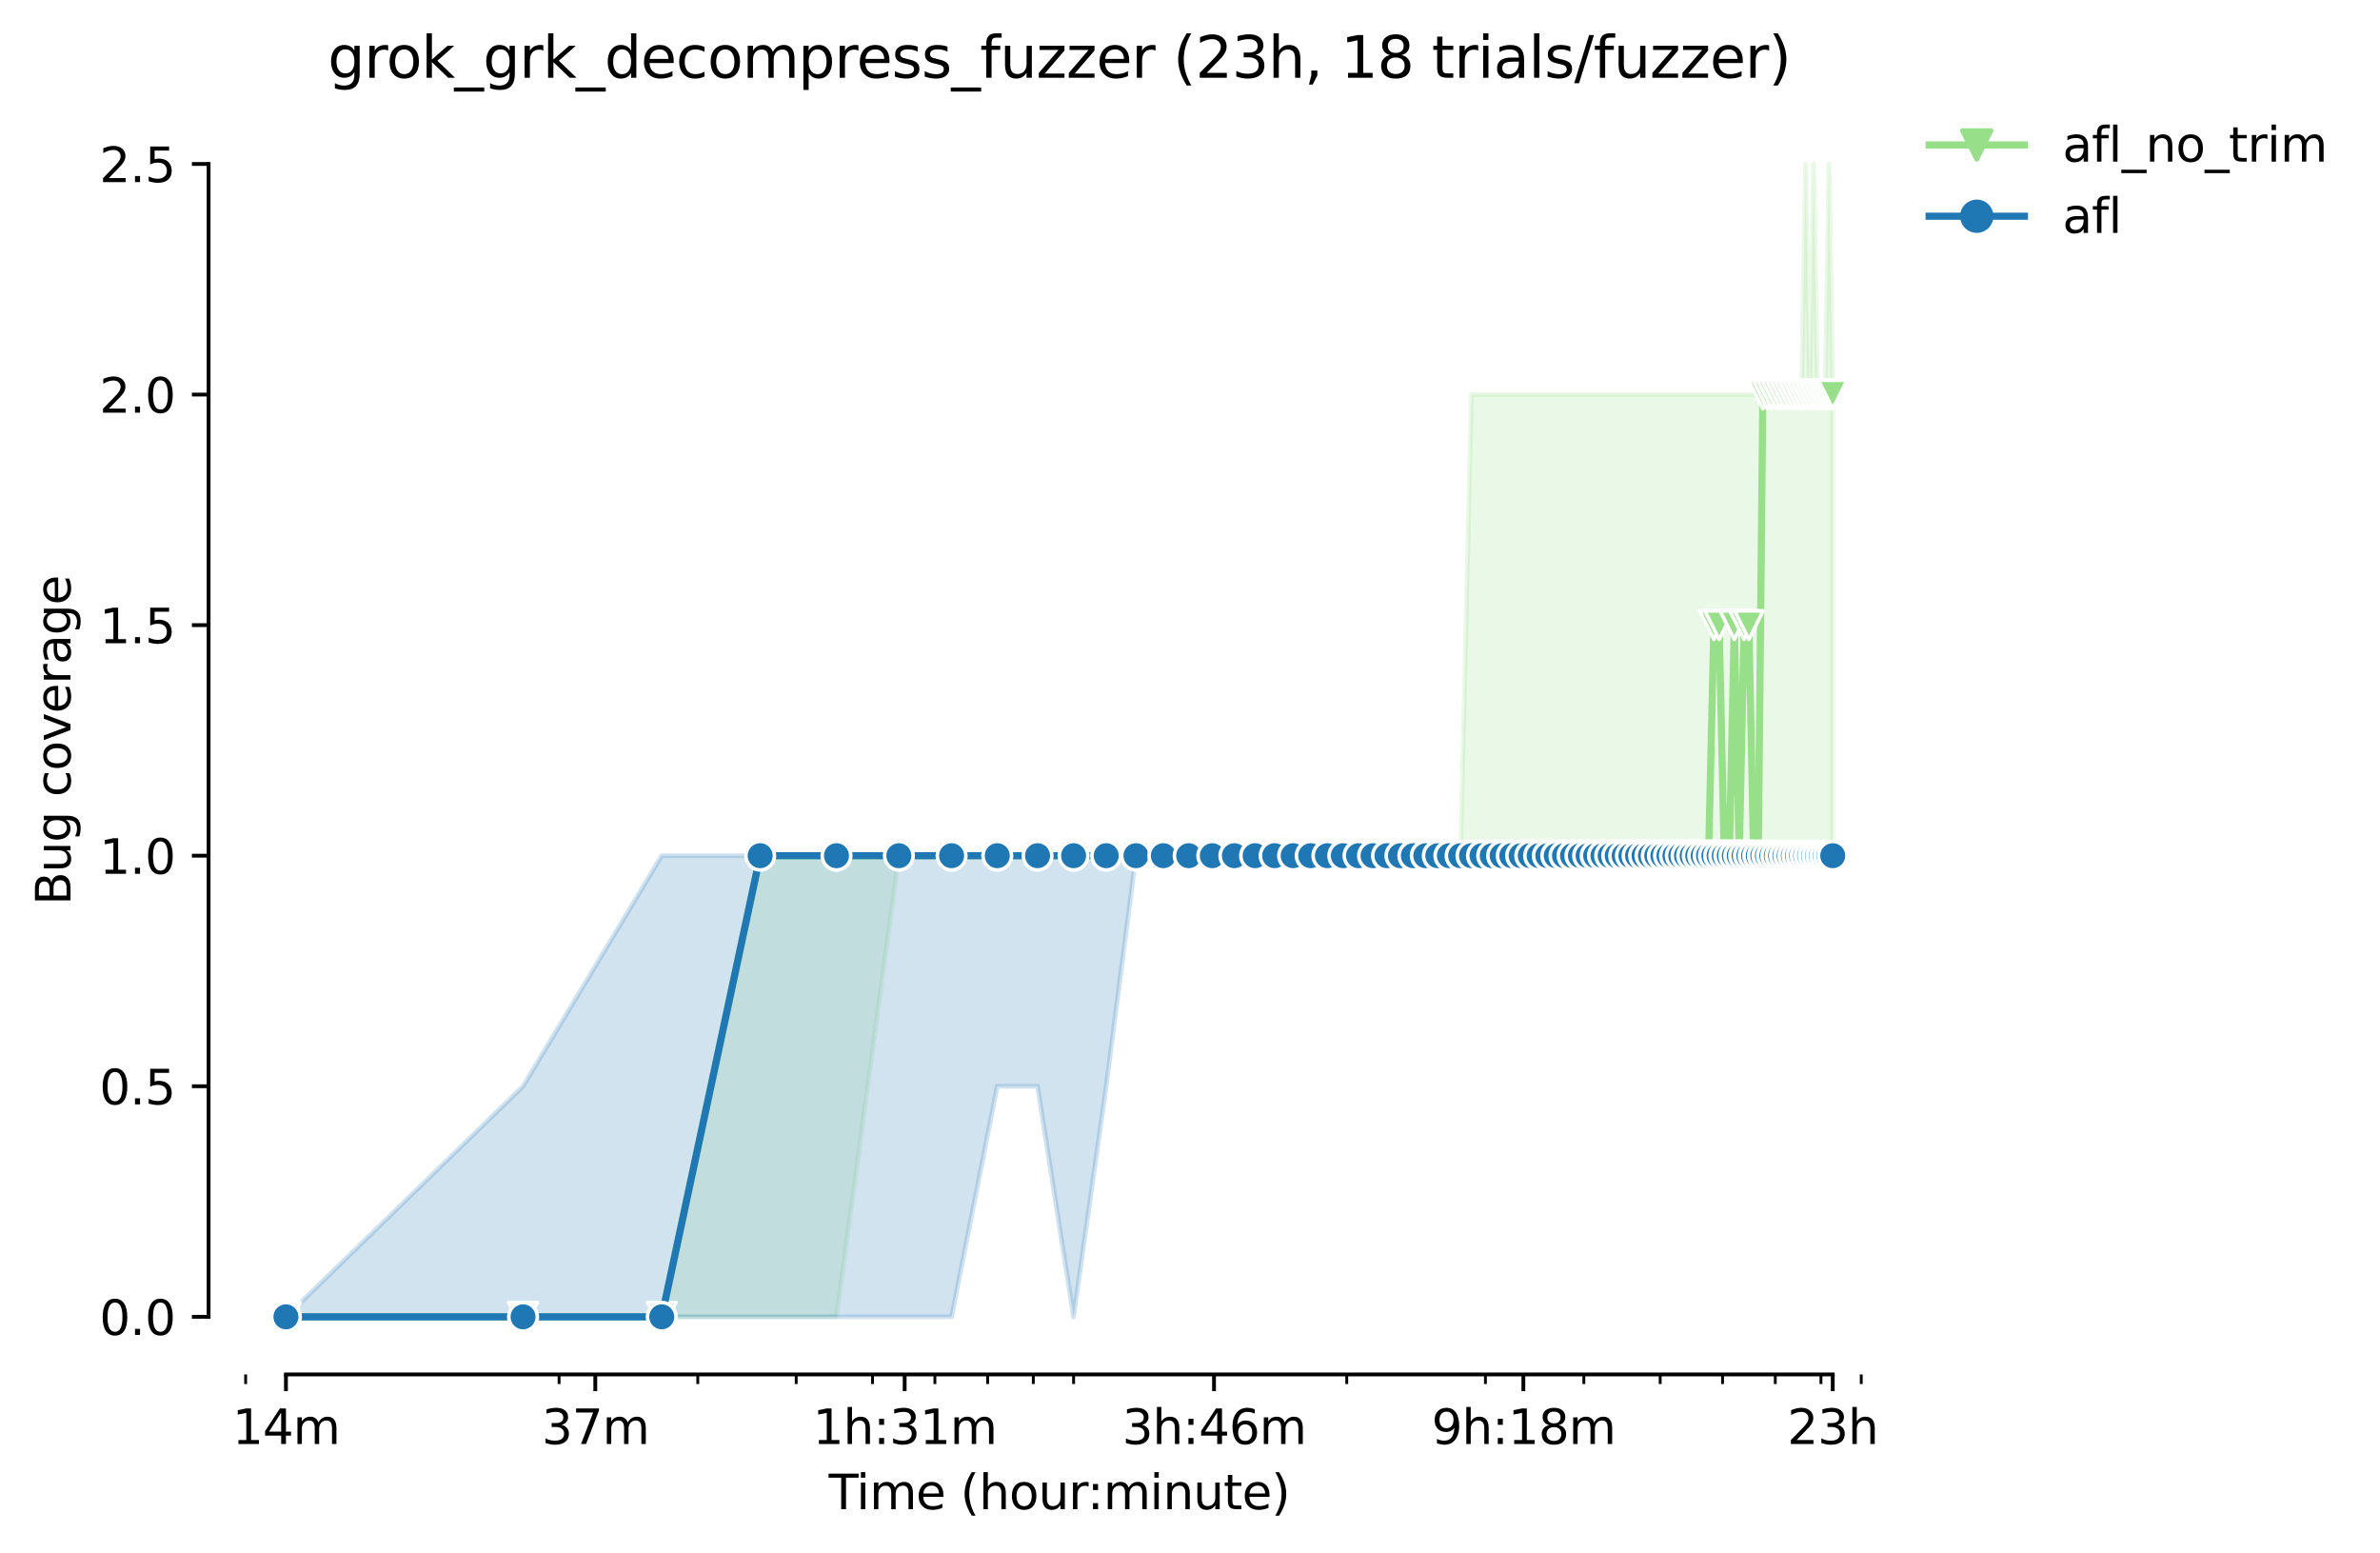 <?xml version="1.0" encoding="utf-8" standalone="no"?>
<!DOCTYPE svg PUBLIC "-//W3C//DTD SVG 1.1//EN"
  "http://www.w3.org/Graphics/SVG/1.1/DTD/svg11.dtd">
<svg height="325.986pt" version="1.1" viewBox="0 0 499.534 325.986" width="499.534pt" xmlns="http://www.w3.org/2000/svg" xmlns:xlink="http://www.w3.org/1999/xlink">
 <defs>
  <style type="text/css">*{stroke-linecap:butt;stroke-linejoin:round;}</style>
 </defs>
 <g id="figure_1">
  <g id="patch_1">
   <path d="M 0 325.986 
L 499.534 325.986 
L 499.534 0 
L 0 0 
z
" style="fill:#ffffff;"/>
  </g>
  <g id="axes_1">
   <g id="patch_2">
    <path d="M 43.781 288.43 
L 400.901 288.43 
L 400.901 22.318 
L 43.781 22.318 
z
" style="fill:#ffffff;"/>
   </g>
   <g id="PolyCollection_1">
    <defs>
     <path d="M 60.014 -49.652 
L 60.014 -49.652 
L 109.78 -49.652 
L 138.892 -49.652 
L 159.547 -49.652 
L 175.568 -49.652 
L 188.658 -146.42 
L 199.726 -146.42 
L 209.313 -146.42 
L 217.77 -146.42 
L 225.335 -146.42 
L 232.178 -146.42 
L 238.425 -146.42 
L 244.172 -146.42 
L 249.493 -146.42 
L 254.446 -146.42 
L 259.08 -146.42 
L 263.433 -146.42 
L 267.536 -146.42 
L 271.418 -146.42 
L 275.101 -146.42 
L 278.604 -146.42 
L 281.944 -146.42 
L 285.136 -146.42 
L 288.191 -146.42 
L 291.122 -146.42 
L 293.938 -146.42 
L 296.648 -146.42 
L 299.259 -146.42 
L 301.778 -146.42 
L 304.213 -146.42 
L 306.567 -146.42 
L 308.846 -146.42 
L 311.056 -146.42 
L 313.199 -146.42 
L 315.28 -146.42 
L 317.303 -146.42 
L 319.27 -146.42 
L 321.185 -146.42 
L 323.05 -146.42 
L 324.867 -146.42 
L 326.64 -146.42 
L 328.37 -146.42 
L 330.06 -146.42 
L 331.711 -146.42 
L 333.324 -146.42 
L 334.902 -146.42 
L 336.446 -146.42 
L 337.958 -146.42 
L 339.438 -146.42 
L 340.889 -146.42 
L 342.31 -146.42 
L 343.705 -146.42 
L 345.072 -146.42 
L 346.414 -146.42 
L 347.732 -146.42 
L 349.025 -146.42 
L 350.296 -146.42 
L 351.545 -146.42 
L 352.772 -146.42 
L 353.979 -146.42 
L 355.166 -146.42 
L 356.333 -146.42 
L 357.482 -146.42 
L 358.613 -146.42 
L 359.726 -146.42 
L 360.822 -146.42 
L 361.902 -146.42 
L 362.965 -146.42 
L 364.014 -146.42 
L 365.047 -146.42 
L 366.065 -146.42 
L 367.069 -146.42 
L 368.06 -146.42 
L 369.036 -146.42 
L 370 -146.42 
L 370.951 -146.42 
L 371.89 -146.42 
L 372.816 -146.42 
L 373.731 -146.42 
L 374.634 -146.42 
L 375.526 -146.42 
L 376.407 -146.42 
L 377.277 -146.42 
L 378.137 -146.42 
L 378.987 -146.42 
L 379.826 -146.42 
L 380.656 -146.42 
L 381.477 -146.42 
L 382.288 -146.42 
L 383.09 -146.42 
L 383.884 -146.42 
L 384.669 -146.42 
L 384.669 -243.188 
L 384.669 -243.188 
L 383.884 -291.572 
L 383.09 -243.188 
L 382.288 -243.188 
L 381.477 -243.188 
L 380.656 -291.572 
L 379.826 -243.188 
L 378.987 -291.572 
L 378.137 -243.188 
L 377.277 -243.188 
L 376.407 -243.188 
L 375.526 -243.188 
L 374.634 -243.188 
L 373.731 -243.188 
L 372.816 -243.188 
L 371.89 -243.188 
L 370.951 -243.188 
L 370 -243.188 
L 369.036 -243.188 
L 368.06 -243.188 
L 367.069 -243.188 
L 366.065 -243.188 
L 365.047 -243.188 
L 364.014 -243.188 
L 362.965 -243.188 
L 361.902 -243.188 
L 360.822 -243.188 
L 359.726 -243.188 
L 358.613 -243.188 
L 357.482 -243.188 
L 356.333 -243.188 
L 355.166 -243.188 
L 353.979 -243.188 
L 352.772 -243.188 
L 351.545 -243.188 
L 350.296 -243.188 
L 349.025 -243.188 
L 347.732 -243.188 
L 346.414 -243.188 
L 345.072 -243.188 
L 343.705 -243.188 
L 342.31 -243.188 
L 340.889 -243.188 
L 339.438 -243.188 
L 337.958 -243.188 
L 336.446 -243.188 
L 334.902 -243.188 
L 333.324 -243.188 
L 331.711 -243.188 
L 330.06 -243.188 
L 328.37 -243.188 
L 326.64 -243.188 
L 324.867 -243.188 
L 323.05 -243.188 
L 321.185 -243.188 
L 319.27 -243.188 
L 317.303 -243.188 
L 315.28 -243.188 
L 313.199 -243.188 
L 311.056 -243.188 
L 308.846 -243.188 
L 306.567 -146.42 
L 304.213 -146.42 
L 301.778 -146.42 
L 299.259 -146.42 
L 296.648 -146.42 
L 293.938 -146.42 
L 291.122 -146.42 
L 288.191 -146.42 
L 285.136 -146.42 
L 281.944 -146.42 
L 278.604 -146.42 
L 275.101 -146.42 
L 271.418 -146.42 
L 267.536 -146.42 
L 263.433 -146.42 
L 259.08 -146.42 
L 254.446 -146.42 
L 249.493 -146.42 
L 244.172 -146.42 
L 238.425 -146.42 
L 232.178 -146.42 
L 225.335 -146.42 
L 217.77 -146.42 
L 209.313 -146.42 
L 199.726 -146.42 
L 188.658 -146.42 
L 175.568 -146.42 
L 159.547 -146.42 
L 138.892 -49.652 
L 109.78 -49.652 
L 60.014 -49.652 
z
" id="m87a48284fa" style="stroke:#98df8a;stroke-opacity:0.2;"/>
    </defs>
    <g clip-path="url(#pa81d60f8aa)">
     <use style="fill:#98df8a;fill-opacity:0.2;stroke:#98df8a;stroke-opacity:0.2;" x="0" xlink:href="#m87a48284fa" y="325.986"/>
    </g>
   </g>
   <g id="PolyCollection_2">
    <defs>
     <path d="M 60.014 -49.652 
L 60.014 -49.652 
L 109.78 -49.652 
L 138.892 -49.652 
L 159.547 -49.652 
L 175.568 -49.652 
L 188.658 -49.652 
L 199.726 -49.652 
L 209.313 -98.036 
L 217.77 -98.036 
L 225.335 -49.652 
L 232.178 -98.036 
L 238.425 -146.42 
L 244.172 -146.42 
L 249.493 -146.42 
L 254.446 -146.42 
L 259.08 -146.42 
L 263.433 -146.42 
L 267.536 -146.42 
L 271.418 -146.42 
L 275.101 -146.42 
L 278.604 -146.42 
L 281.944 -146.42 
L 285.136 -146.42 
L 288.191 -146.42 
L 291.122 -146.42 
L 293.938 -146.42 
L 296.648 -146.42 
L 299.259 -146.42 
L 301.778 -146.42 
L 304.213 -146.42 
L 306.567 -146.42 
L 308.846 -146.42 
L 311.056 -146.42 
L 313.199 -146.42 
L 315.28 -146.42 
L 317.303 -146.42 
L 319.27 -146.42 
L 321.185 -146.42 
L 323.05 -146.42 
L 324.867 -146.42 
L 326.64 -146.42 
L 328.37 -146.42 
L 330.06 -146.42 
L 331.711 -146.42 
L 333.324 -146.42 
L 334.902 -146.42 
L 336.446 -146.42 
L 337.958 -146.42 
L 339.438 -146.42 
L 340.889 -146.42 
L 342.31 -146.42 
L 343.705 -146.42 
L 345.072 -146.42 
L 346.414 -146.42 
L 347.732 -146.42 
L 349.025 -146.42 
L 350.296 -146.42 
L 351.545 -146.42 
L 352.772 -146.42 
L 353.979 -146.42 
L 355.166 -146.42 
L 356.333 -146.42 
L 357.482 -146.42 
L 358.613 -146.42 
L 359.726 -146.42 
L 360.822 -146.42 
L 361.902 -146.42 
L 362.965 -146.42 
L 364.014 -146.42 
L 365.047 -146.42 
L 366.065 -146.42 
L 367.069 -146.42 
L 368.06 -146.42 
L 369.036 -146.42 
L 370 -146.42 
L 370.951 -146.42 
L 371.89 -146.42 
L 372.816 -146.42 
L 373.731 -146.42 
L 374.634 -146.42 
L 375.526 -146.42 
L 376.407 -146.42 
L 377.277 -146.42 
L 378.137 -146.42 
L 378.987 -146.42 
L 379.826 -146.42 
L 380.656 -146.42 
L 381.477 -146.42 
L 382.288 -146.42 
L 383.09 -146.42 
L 383.884 -146.42 
L 384.669 -146.42 
L 384.669 -146.42 
L 384.669 -146.42 
L 383.884 -146.42 
L 383.09 -146.42 
L 382.288 -146.42 
L 381.477 -146.42 
L 380.656 -146.42 
L 379.826 -146.42 
L 378.987 -146.42 
L 378.137 -146.42 
L 377.277 -146.42 
L 376.407 -146.42 
L 375.526 -146.42 
L 374.634 -146.42 
L 373.731 -146.42 
L 372.816 -146.42 
L 371.89 -146.42 
L 370.951 -146.42 
L 370 -146.42 
L 369.036 -146.42 
L 368.06 -146.42 
L 367.069 -146.42 
L 366.065 -146.42 
L 365.047 -146.42 
L 364.014 -146.42 
L 362.965 -146.42 
L 361.902 -146.42 
L 360.822 -146.42 
L 359.726 -146.42 
L 358.613 -146.42 
L 357.482 -146.42 
L 356.333 -146.42 
L 355.166 -146.42 
L 353.979 -146.42 
L 352.772 -146.42 
L 351.545 -146.42 
L 350.296 -146.42 
L 349.025 -146.42 
L 347.732 -146.42 
L 346.414 -146.42 
L 345.072 -146.42 
L 343.705 -146.42 
L 342.31 -146.42 
L 340.889 -146.42 
L 339.438 -146.42 
L 337.958 -146.42 
L 336.446 -146.42 
L 334.902 -146.42 
L 333.324 -146.42 
L 331.711 -146.42 
L 330.06 -146.42 
L 328.37 -146.42 
L 326.64 -146.42 
L 324.867 -146.42 
L 323.05 -146.42 
L 321.185 -146.42 
L 319.27 -146.42 
L 317.303 -146.42 
L 315.28 -146.42 
L 313.199 -146.42 
L 311.056 -146.42 
L 308.846 -146.42 
L 306.567 -146.42 
L 304.213 -146.42 
L 301.778 -146.42 
L 299.259 -146.42 
L 296.648 -146.42 
L 293.938 -146.42 
L 291.122 -146.42 
L 288.191 -146.42 
L 285.136 -146.42 
L 281.944 -146.42 
L 278.604 -146.42 
L 275.101 -146.42 
L 271.418 -146.42 
L 267.536 -146.42 
L 263.433 -146.42 
L 259.08 -146.42 
L 254.446 -146.42 
L 249.493 -146.42 
L 244.172 -146.42 
L 238.425 -146.42 
L 232.178 -146.42 
L 225.335 -146.42 
L 217.77 -146.42 
L 209.313 -146.42 
L 199.726 -146.42 
L 188.658 -146.42 
L 175.568 -146.42 
L 159.547 -146.42 
L 138.892 -146.42 
L 109.78 -98.036 
L 60.014 -49.652 
z
" id="m0fda9c4b43" style="stroke:#1f77b4;stroke-opacity:0.2;"/>
    </defs>
    <g clip-path="url(#pa81d60f8aa)">
     <use style="fill:#1f77b4;fill-opacity:0.2;stroke:#1f77b4;stroke-opacity:0.2;" x="0" xlink:href="#m0fda9c4b43" y="325.986"/>
    </g>
   </g>
   <g id="matplotlib.axis_1">
    <g id="xtick_1">
     <g id="line2d_1">
      <defs>
       <path d="M 0 0 
L 0 3.5 
" id="m61cf93e370" style="stroke:#000000;stroke-width:0.8;"/>
      </defs>
      <g>
       <use style="stroke:#000000;stroke-width:0.8;" x="60.014" xlink:href="#m61cf93e370" y="288.43"/>
      </g>
     </g>
     <g id="text_1">
      <!-- 14m -->
      <g transform="translate(48.781 303.029)scale(0.1 -0.1)">
       <defs>
        <path d="M 794 531 
L 1825 531 
L 1825 4091 
L 703 3866 
L 703 4441 
L 1819 4666 
L 2450 4666 
L 2450 531 
L 3481 531 
L 3481 0 
L 794 0 
L 794 531 
z
" id="DejaVuSans-31" transform="scale(0.016)"/>
        <path d="M 2419 4116 
L 825 1625 
L 2419 1625 
L 2419 4116 
z
M 2253 4666 
L 3047 4666 
L 3047 1625 
L 3713 1625 
L 3713 1100 
L 3047 1100 
L 3047 0 
L 2419 0 
L 2419 1100 
L 313 1100 
L 313 1709 
L 2253 4666 
z
" id="DejaVuSans-34" transform="scale(0.016)"/>
        <path d="M 3328 2828 
Q 3544 3216 3844 3400 
Q 4144 3584 4550 3584 
Q 5097 3584 5394 3201 
Q 5691 2819 5691 2113 
L 5691 0 
L 5113 0 
L 5113 2094 
Q 5113 2597 4934 2840 
Q 4756 3084 4391 3084 
Q 3944 3084 3684 2787 
Q 3425 2491 3425 1978 
L 3425 0 
L 2847 0 
L 2847 2094 
Q 2847 2600 2669 2842 
Q 2491 3084 2119 3084 
Q 1678 3084 1418 2786 
Q 1159 2488 1159 1978 
L 1159 0 
L 581 0 
L 581 3500 
L 1159 3500 
L 1159 2956 
Q 1356 3278 1631 3431 
Q 1906 3584 2284 3584 
Q 2666 3584 2933 3390 
Q 3200 3197 3328 2828 
z
" id="DejaVuSans-6d" transform="scale(0.016)"/>
       </defs>
       <use xlink:href="#DejaVuSans-31"/>
       <use x="63.623" xlink:href="#DejaVuSans-34"/>
       <use x="127.246" xlink:href="#DejaVuSans-6d"/>
      </g>
     </g>
    </g>
    <g id="xtick_2">
     <g id="line2d_2">
      <g>
       <use style="stroke:#000000;stroke-width:0.8;" x="124.945" xlink:href="#m61cf93e370" y="288.43"/>
      </g>
     </g>
     <g id="text_2">
      <!-- 37m -->
      <g transform="translate(113.712 303.029)scale(0.1 -0.1)">
       <defs>
        <path d="M 2597 2516 
Q 3050 2419 3304 2112 
Q 3559 1806 3559 1356 
Q 3559 666 3084 287 
Q 2609 -91 1734 -91 
Q 1441 -91 1130 -33 
Q 819 25 488 141 
L 488 750 
Q 750 597 1062 519 
Q 1375 441 1716 441 
Q 2309 441 2620 675 
Q 2931 909 2931 1356 
Q 2931 1769 2642 2001 
Q 2353 2234 1838 2234 
L 1294 2234 
L 1294 2753 
L 1863 2753 
Q 2328 2753 2575 2939 
Q 2822 3125 2822 3475 
Q 2822 3834 2567 4026 
Q 2313 4219 1838 4219 
Q 1578 4219 1281 4162 
Q 984 4106 628 3988 
L 628 4550 
Q 988 4650 1302 4700 
Q 1616 4750 1894 4750 
Q 2613 4750 3031 4423 
Q 3450 4097 3450 3541 
Q 3450 3153 3228 2886 
Q 3006 2619 2597 2516 
z
" id="DejaVuSans-33" transform="scale(0.016)"/>
        <path d="M 525 4666 
L 3525 4666 
L 3525 4397 
L 1831 0 
L 1172 0 
L 2766 4134 
L 525 4134 
L 525 4666 
z
" id="DejaVuSans-37" transform="scale(0.016)"/>
       </defs>
       <use xlink:href="#DejaVuSans-33"/>
       <use x="63.623" xlink:href="#DejaVuSans-37"/>
       <use x="127.246" xlink:href="#DejaVuSans-6d"/>
      </g>
     </g>
    </g>
    <g id="xtick_3">
     <g id="line2d_3">
      <g>
       <use style="stroke:#000000;stroke-width:0.8;" x="189.876" xlink:href="#m61cf93e370" y="288.43"/>
      </g>
     </g>
     <g id="text_3">
      <!-- 1h:31m -->
      <g transform="translate(170.609 303.029)scale(0.1 -0.1)">
       <defs>
        <path d="M 3513 2113 
L 3513 0 
L 2938 0 
L 2938 2094 
Q 2938 2591 2744 2837 
Q 2550 3084 2163 3084 
Q 1697 3084 1428 2787 
Q 1159 2491 1159 1978 
L 1159 0 
L 581 0 
L 581 4863 
L 1159 4863 
L 1159 2956 
Q 1366 3272 1645 3428 
Q 1925 3584 2291 3584 
Q 2894 3584 3203 3211 
Q 3513 2838 3513 2113 
z
" id="DejaVuSans-68" transform="scale(0.016)"/>
        <path d="M 750 794 
L 1409 794 
L 1409 0 
L 750 0 
L 750 794 
z
M 750 3309 
L 1409 3309 
L 1409 2516 
L 750 2516 
L 750 3309 
z
" id="DejaVuSans-3a" transform="scale(0.016)"/>
       </defs>
       <use xlink:href="#DejaVuSans-31"/>
       <use x="63.623" xlink:href="#DejaVuSans-68"/>
       <use x="127.002" xlink:href="#DejaVuSans-3a"/>
       <use x="160.693" xlink:href="#DejaVuSans-33"/>
       <use x="224.316" xlink:href="#DejaVuSans-31"/>
       <use x="287.939" xlink:href="#DejaVuSans-6d"/>
      </g>
     </g>
    </g>
    <g id="xtick_4">
     <g id="line2d_4">
      <g>
       <use style="stroke:#000000;stroke-width:0.8;" x="254.807" xlink:href="#m61cf93e370" y="288.43"/>
      </g>
     </g>
     <g id="text_4">
      <!-- 3h:46m -->
      <g transform="translate(235.54 303.029)scale(0.1 -0.1)">
       <defs>
        <path d="M 2113 2584 
Q 1688 2584 1439 2293 
Q 1191 2003 1191 1497 
Q 1191 994 1439 701 
Q 1688 409 2113 409 
Q 2538 409 2786 701 
Q 3034 994 3034 1497 
Q 3034 2003 2786 2293 
Q 2538 2584 2113 2584 
z
M 3366 4563 
L 3366 3988 
Q 3128 4100 2886 4159 
Q 2644 4219 2406 4219 
Q 1781 4219 1451 3797 
Q 1122 3375 1075 2522 
Q 1259 2794 1537 2939 
Q 1816 3084 2150 3084 
Q 2853 3084 3261 2657 
Q 3669 2231 3669 1497 
Q 3669 778 3244 343 
Q 2819 -91 2113 -91 
Q 1303 -91 875 529 
Q 447 1150 447 2328 
Q 447 3434 972 4092 
Q 1497 4750 2381 4750 
Q 2619 4750 2861 4703 
Q 3103 4656 3366 4563 
z
" id="DejaVuSans-36" transform="scale(0.016)"/>
       </defs>
       <use xlink:href="#DejaVuSans-33"/>
       <use x="63.623" xlink:href="#DejaVuSans-68"/>
       <use x="127.002" xlink:href="#DejaVuSans-3a"/>
       <use x="160.693" xlink:href="#DejaVuSans-34"/>
       <use x="224.316" xlink:href="#DejaVuSans-36"/>
       <use x="287.939" xlink:href="#DejaVuSans-6d"/>
      </g>
     </g>
    </g>
    <g id="xtick_5">
     <g id="line2d_5">
      <g>
       <use style="stroke:#000000;stroke-width:0.8;" x="319.738" xlink:href="#m61cf93e370" y="288.43"/>
      </g>
     </g>
     <g id="text_5">
      <!-- 9h:18m -->
      <g transform="translate(300.471 303.029)scale(0.1 -0.1)">
       <defs>
        <path d="M 703 97 
L 703 672 
Q 941 559 1184 500 
Q 1428 441 1663 441 
Q 2288 441 2617 861 
Q 2947 1281 2994 2138 
Q 2813 1869 2534 1725 
Q 2256 1581 1919 1581 
Q 1219 1581 811 2004 
Q 403 2428 403 3163 
Q 403 3881 828 4315 
Q 1253 4750 1959 4750 
Q 2769 4750 3195 4129 
Q 3622 3509 3622 2328 
Q 3622 1225 3098 567 
Q 2575 -91 1691 -91 
Q 1453 -91 1209 -44 
Q 966 3 703 97 
z
M 1959 2075 
Q 2384 2075 2632 2365 
Q 2881 2656 2881 3163 
Q 2881 3666 2632 3958 
Q 2384 4250 1959 4250 
Q 1534 4250 1286 3958 
Q 1038 3666 1038 3163 
Q 1038 2656 1286 2365 
Q 1534 2075 1959 2075 
z
" id="DejaVuSans-39" transform="scale(0.016)"/>
        <path d="M 2034 2216 
Q 1584 2216 1326 1975 
Q 1069 1734 1069 1313 
Q 1069 891 1326 650 
Q 1584 409 2034 409 
Q 2484 409 2743 651 
Q 3003 894 3003 1313 
Q 3003 1734 2745 1975 
Q 2488 2216 2034 2216 
z
M 1403 2484 
Q 997 2584 770 2862 
Q 544 3141 544 3541 
Q 544 4100 942 4425 
Q 1341 4750 2034 4750 
Q 2731 4750 3128 4425 
Q 3525 4100 3525 3541 
Q 3525 3141 3298 2862 
Q 3072 2584 2669 2484 
Q 3125 2378 3379 2068 
Q 3634 1759 3634 1313 
Q 3634 634 3220 271 
Q 2806 -91 2034 -91 
Q 1263 -91 848 271 
Q 434 634 434 1313 
Q 434 1759 690 2068 
Q 947 2378 1403 2484 
z
M 1172 3481 
Q 1172 3119 1398 2916 
Q 1625 2713 2034 2713 
Q 2441 2713 2670 2916 
Q 2900 3119 2900 3481 
Q 2900 3844 2670 4047 
Q 2441 4250 2034 4250 
Q 1625 4250 1398 4047 
Q 1172 3844 1172 3481 
z
" id="DejaVuSans-38" transform="scale(0.016)"/>
       </defs>
       <use xlink:href="#DejaVuSans-39"/>
       <use x="63.623" xlink:href="#DejaVuSans-68"/>
       <use x="127.002" xlink:href="#DejaVuSans-3a"/>
       <use x="160.693" xlink:href="#DejaVuSans-31"/>
       <use x="224.316" xlink:href="#DejaVuSans-38"/>
       <use x="287.939" xlink:href="#DejaVuSans-6d"/>
      </g>
     </g>
    </g>
    <g id="xtick_6">
     <g id="line2d_6">
      <g>
       <use style="stroke:#000000;stroke-width:0.8;" x="384.669" xlink:href="#m61cf93e370" y="288.43"/>
      </g>
     </g>
     <g id="text_6">
      <!-- 23h -->
      <g transform="translate(375.138 303.029)scale(0.1 -0.1)">
       <defs>
        <path d="M 1228 531 
L 3431 531 
L 3431 0 
L 469 0 
L 469 531 
Q 828 903 1448 1529 
Q 2069 2156 2228 2338 
Q 2531 2678 2651 2914 
Q 2772 3150 2772 3378 
Q 2772 3750 2511 3984 
Q 2250 4219 1831 4219 
Q 1534 4219 1204 4116 
Q 875 4013 500 3803 
L 500 4441 
Q 881 4594 1212 4672 
Q 1544 4750 1819 4750 
Q 2544 4750 2975 4387 
Q 3406 4025 3406 3419 
Q 3406 3131 3298 2873 
Q 3191 2616 2906 2266 
Q 2828 2175 2409 1742 
Q 1991 1309 1228 531 
z
" id="DejaVuSans-32" transform="scale(0.016)"/>
       </defs>
       <use xlink:href="#DejaVuSans-32"/>
       <use x="63.623" xlink:href="#DejaVuSans-33"/>
       <use x="127.246" xlink:href="#DejaVuSans-68"/>
      </g>
     </g>
    </g>
    <g id="xtick_7">
     <g id="line2d_7">
      <defs>
       <path d="M 0 0 
L 0 2 
" id="m3b1749840d" style="stroke:#000000;stroke-width:0.6;"/>
      </defs>
      <g>
       <use style="stroke:#000000;stroke-width:0.6;" x="51.557" xlink:href="#m3b1749840d" y="288.43"/>
      </g>
     </g>
    </g>
    <g id="xtick_8">
     <g id="line2d_8">
      <g>
       <use style="stroke:#000000;stroke-width:0.6;" x="117.345" xlink:href="#m3b1749840d" y="288.43"/>
      </g>
     </g>
    </g>
    <g id="xtick_9">
     <g id="line2d_9">
      <g>
       <use style="stroke:#000000;stroke-width:0.6;" x="146.457" xlink:href="#m3b1749840d" y="288.43"/>
      </g>
     </g>
    </g>
    <g id="xtick_10">
     <g id="line2d_10">
      <g>
       <use style="stroke:#000000;stroke-width:0.6;" x="167.112" xlink:href="#m3b1749840d" y="288.43"/>
      </g>
     </g>
    </g>
    <g id="xtick_11">
     <g id="line2d_11">
      <g>
       <use style="stroke:#000000;stroke-width:0.6;" x="183.133" xlink:href="#m3b1749840d" y="288.43"/>
      </g>
     </g>
    </g>
    <g id="xtick_12">
     <g id="line2d_12">
      <g>
       <use style="stroke:#000000;stroke-width:0.6;" x="196.223" xlink:href="#m3b1749840d" y="288.43"/>
      </g>
     </g>
    </g>
    <g id="xtick_13">
     <g id="line2d_13">
      <g>
       <use style="stroke:#000000;stroke-width:0.6;" x="207.291" xlink:href="#m3b1749840d" y="288.43"/>
      </g>
     </g>
    </g>
    <g id="xtick_14">
     <g id="line2d_14">
      <g>
       <use style="stroke:#000000;stroke-width:0.6;" x="216.878" xlink:href="#m3b1749840d" y="288.43"/>
      </g>
     </g>
    </g>
    <g id="xtick_15">
     <g id="line2d_15">
      <g>
       <use style="stroke:#000000;stroke-width:0.6;" x="225.335" xlink:href="#m3b1749840d" y="288.43"/>
      </g>
     </g>
    </g>
    <g id="xtick_16">
     <g id="line2d_16">
      <g>
       <use style="stroke:#000000;stroke-width:0.6;" x="282.666" xlink:href="#m3b1749840d" y="288.43"/>
      </g>
     </g>
    </g>
    <g id="xtick_17">
     <g id="line2d_17">
      <g>
       <use style="stroke:#000000;stroke-width:0.6;" x="311.777" xlink:href="#m3b1749840d" y="288.43"/>
      </g>
     </g>
    </g>
    <g id="xtick_18">
     <g id="line2d_18">
      <g>
       <use style="stroke:#000000;stroke-width:0.6;" x="332.432" xlink:href="#m3b1749840d" y="288.43"/>
      </g>
     </g>
    </g>
    <g id="xtick_19">
     <g id="line2d_19">
      <g>
       <use style="stroke:#000000;stroke-width:0.6;" x="348.453" xlink:href="#m3b1749840d" y="288.43"/>
      </g>
     </g>
    </g>
    <g id="xtick_20">
     <g id="line2d_20">
      <g>
       <use style="stroke:#000000;stroke-width:0.6;" x="361.544" xlink:href="#m3b1749840d" y="288.43"/>
      </g>
     </g>
    </g>
    <g id="xtick_21">
     <g id="line2d_21">
      <g>
       <use style="stroke:#000000;stroke-width:0.6;" x="372.611" xlink:href="#m3b1749840d" y="288.43"/>
      </g>
     </g>
    </g>
    <g id="xtick_22">
     <g id="line2d_22">
      <g>
       <use style="stroke:#000000;stroke-width:0.6;" x="382.199" xlink:href="#m3b1749840d" y="288.43"/>
      </g>
     </g>
    </g>
    <g id="xtick_23">
     <g id="line2d_23">
      <g>
       <use style="stroke:#000000;stroke-width:0.6;" x="390.655" xlink:href="#m3b1749840d" y="288.43"/>
      </g>
     </g>
    </g>
    <g id="text_7">
     <!-- Time (hour:minute) -->
     <g transform="translate(173.934 316.707)scale(0.1 -0.1)">
      <defs>
       <path d="M -19 4666 
L 3928 4666 
L 3928 4134 
L 2272 4134 
L 2272 0 
L 1638 0 
L 1638 4134 
L -19 4134 
L -19 4666 
z
" id="DejaVuSans-54" transform="scale(0.016)"/>
       <path d="M 603 3500 
L 1178 3500 
L 1178 0 
L 603 0 
L 603 3500 
z
M 603 4863 
L 1178 4863 
L 1178 4134 
L 603 4134 
L 603 4863 
z
" id="DejaVuSans-69" transform="scale(0.016)"/>
       <path d="M 3597 1894 
L 3597 1613 
L 953 1613 
Q 991 1019 1311 708 
Q 1631 397 2203 397 
Q 2534 397 2845 478 
Q 3156 559 3463 722 
L 3463 178 
Q 3153 47 2828 -22 
Q 2503 -91 2169 -91 
Q 1331 -91 842 396 
Q 353 884 353 1716 
Q 353 2575 817 3079 
Q 1281 3584 2069 3584 
Q 2775 3584 3186 3129 
Q 3597 2675 3597 1894 
z
M 3022 2063 
Q 3016 2534 2758 2815 
Q 2500 3097 2075 3097 
Q 1594 3097 1305 2825 
Q 1016 2553 972 2059 
L 3022 2063 
z
" id="DejaVuSans-65" transform="scale(0.016)"/>
       <path id="DejaVuSans-20" transform="scale(0.016)"/>
       <path d="M 1984 4856 
Q 1566 4138 1362 3434 
Q 1159 2731 1159 2009 
Q 1159 1288 1364 580 
Q 1569 -128 1984 -844 
L 1484 -844 
Q 1016 -109 783 600 
Q 550 1309 550 2009 
Q 550 2706 781 3412 
Q 1013 4119 1484 4856 
L 1984 4856 
z
" id="DejaVuSans-28" transform="scale(0.016)"/>
       <path d="M 1959 3097 
Q 1497 3097 1228 2736 
Q 959 2375 959 1747 
Q 959 1119 1226 758 
Q 1494 397 1959 397 
Q 2419 397 2687 759 
Q 2956 1122 2956 1747 
Q 2956 2369 2687 2733 
Q 2419 3097 1959 3097 
z
M 1959 3584 
Q 2709 3584 3137 3096 
Q 3566 2609 3566 1747 
Q 3566 888 3137 398 
Q 2709 -91 1959 -91 
Q 1206 -91 779 398 
Q 353 888 353 1747 
Q 353 2609 779 3096 
Q 1206 3584 1959 3584 
z
" id="DejaVuSans-6f" transform="scale(0.016)"/>
       <path d="M 544 1381 
L 544 3500 
L 1119 3500 
L 1119 1403 
Q 1119 906 1312 657 
Q 1506 409 1894 409 
Q 2359 409 2629 706 
Q 2900 1003 2900 1516 
L 2900 3500 
L 3475 3500 
L 3475 0 
L 2900 0 
L 2900 538 
Q 2691 219 2414 64 
Q 2138 -91 1772 -91 
Q 1169 -91 856 284 
Q 544 659 544 1381 
z
M 1991 3584 
L 1991 3584 
z
" id="DejaVuSans-75" transform="scale(0.016)"/>
       <path d="M 2631 2963 
Q 2534 3019 2420 3045 
Q 2306 3072 2169 3072 
Q 1681 3072 1420 2755 
Q 1159 2438 1159 1844 
L 1159 0 
L 581 0 
L 581 3500 
L 1159 3500 
L 1159 2956 
Q 1341 3275 1631 3429 
Q 1922 3584 2338 3584 
Q 2397 3584 2469 3576 
Q 2541 3569 2628 3553 
L 2631 2963 
z
" id="DejaVuSans-72" transform="scale(0.016)"/>
       <path d="M 3513 2113 
L 3513 0 
L 2938 0 
L 2938 2094 
Q 2938 2591 2744 2837 
Q 2550 3084 2163 3084 
Q 1697 3084 1428 2787 
Q 1159 2491 1159 1978 
L 1159 0 
L 581 0 
L 581 3500 
L 1159 3500 
L 1159 2956 
Q 1366 3272 1645 3428 
Q 1925 3584 2291 3584 
Q 2894 3584 3203 3211 
Q 3513 2838 3513 2113 
z
" id="DejaVuSans-6e" transform="scale(0.016)"/>
       <path d="M 1172 4494 
L 1172 3500 
L 2356 3500 
L 2356 3053 
L 1172 3053 
L 1172 1153 
Q 1172 725 1289 603 
Q 1406 481 1766 481 
L 2356 481 
L 2356 0 
L 1766 0 
Q 1100 0 847 248 
Q 594 497 594 1153 
L 594 3053 
L 172 3053 
L 172 3500 
L 594 3500 
L 594 4494 
L 1172 4494 
z
" id="DejaVuSans-74" transform="scale(0.016)"/>
       <path d="M 513 4856 
L 1013 4856 
Q 1481 4119 1714 3412 
Q 1947 2706 1947 2009 
Q 1947 1309 1714 600 
Q 1481 -109 1013 -844 
L 513 -844 
Q 928 -128 1133 580 
Q 1338 1288 1338 2009 
Q 1338 2731 1133 3434 
Q 928 4138 513 4856 
z
" id="DejaVuSans-29" transform="scale(0.016)"/>
      </defs>
      <use xlink:href="#DejaVuSans-54"/>
      <use x="57.959" xlink:href="#DejaVuSans-69"/>
      <use x="85.742" xlink:href="#DejaVuSans-6d"/>
      <use x="183.154" xlink:href="#DejaVuSans-65"/>
      <use x="244.678" xlink:href="#DejaVuSans-20"/>
      <use x="276.465" xlink:href="#DejaVuSans-28"/>
      <use x="315.479" xlink:href="#DejaVuSans-68"/>
      <use x="378.857" xlink:href="#DejaVuSans-6f"/>
      <use x="440.039" xlink:href="#DejaVuSans-75"/>
      <use x="503.418" xlink:href="#DejaVuSans-72"/>
      <use x="542.781" xlink:href="#DejaVuSans-3a"/>
      <use x="576.473" xlink:href="#DejaVuSans-6d"/>
      <use x="673.885" xlink:href="#DejaVuSans-69"/>
      <use x="701.668" xlink:href="#DejaVuSans-6e"/>
      <use x="765.047" xlink:href="#DejaVuSans-75"/>
      <use x="828.426" xlink:href="#DejaVuSans-74"/>
      <use x="867.635" xlink:href="#DejaVuSans-65"/>
      <use x="929.158" xlink:href="#DejaVuSans-29"/>
     </g>
    </g>
   </g>
   <g id="matplotlib.axis_2">
    <g id="ytick_1">
     <g id="line2d_24">
      <defs>
       <path d="M 0 0 
L -3.5 0 
" id="m6da35ddff8" style="stroke:#000000;stroke-width:0.8;"/>
      </defs>
      <g>
       <use style="stroke:#000000;stroke-width:0.8;" x="43.781" xlink:href="#m6da35ddff8" y="276.334"/>
      </g>
     </g>
     <g id="text_8">
      <!-- 0.0 -->
      <g transform="translate(20.878 280.133)scale(0.1 -0.1)">
       <defs>
        <path d="M 2034 4250 
Q 1547 4250 1301 3770 
Q 1056 3291 1056 2328 
Q 1056 1369 1301 889 
Q 1547 409 2034 409 
Q 2525 409 2770 889 
Q 3016 1369 3016 2328 
Q 3016 3291 2770 3770 
Q 2525 4250 2034 4250 
z
M 2034 4750 
Q 2819 4750 3233 4129 
Q 3647 3509 3647 2328 
Q 3647 1150 3233 529 
Q 2819 -91 2034 -91 
Q 1250 -91 836 529 
Q 422 1150 422 2328 
Q 422 3509 836 4129 
Q 1250 4750 2034 4750 
z
" id="DejaVuSans-30" transform="scale(0.016)"/>
        <path d="M 684 794 
L 1344 794 
L 1344 0 
L 684 0 
L 684 794 
z
" id="DejaVuSans-2e" transform="scale(0.016)"/>
       </defs>
       <use xlink:href="#DejaVuSans-30"/>
       <use x="63.623" xlink:href="#DejaVuSans-2e"/>
       <use x="95.41" xlink:href="#DejaVuSans-30"/>
      </g>
     </g>
    </g>
    <g id="ytick_2">
     <g id="line2d_25">
      <g>
       <use style="stroke:#000000;stroke-width:0.8;" x="43.781" xlink:href="#m6da35ddff8" y="227.95"/>
      </g>
     </g>
     <g id="text_9">
      <!-- 0.5 -->
      <g transform="translate(20.878 231.749)scale(0.1 -0.1)">
       <defs>
        <path d="M 691 4666 
L 3169 4666 
L 3169 4134 
L 1269 4134 
L 1269 2991 
Q 1406 3038 1543 3061 
Q 1681 3084 1819 3084 
Q 2600 3084 3056 2656 
Q 3513 2228 3513 1497 
Q 3513 744 3044 326 
Q 2575 -91 1722 -91 
Q 1428 -91 1123 -41 
Q 819 9 494 109 
L 494 744 
Q 775 591 1075 516 
Q 1375 441 1709 441 
Q 2250 441 2565 725 
Q 2881 1009 2881 1497 
Q 2881 1984 2565 2268 
Q 2250 2553 1709 2553 
Q 1456 2553 1204 2497 
Q 953 2441 691 2322 
L 691 4666 
z
" id="DejaVuSans-35" transform="scale(0.016)"/>
       </defs>
       <use xlink:href="#DejaVuSans-30"/>
       <use x="63.623" xlink:href="#DejaVuSans-2e"/>
       <use x="95.41" xlink:href="#DejaVuSans-35"/>
      </g>
     </g>
    </g>
    <g id="ytick_3">
     <g id="line2d_26">
      <g>
       <use style="stroke:#000000;stroke-width:0.8;" x="43.781" xlink:href="#m6da35ddff8" y="179.566"/>
      </g>
     </g>
     <g id="text_10">
      <!-- 1.0 -->
      <g transform="translate(20.878 183.365)scale(0.1 -0.1)">
       <use xlink:href="#DejaVuSans-31"/>
       <use x="63.623" xlink:href="#DejaVuSans-2e"/>
       <use x="95.41" xlink:href="#DejaVuSans-30"/>
      </g>
     </g>
    </g>
    <g id="ytick_4">
     <g id="line2d_27">
      <g>
       <use style="stroke:#000000;stroke-width:0.8;" x="43.781" xlink:href="#m6da35ddff8" y="131.182"/>
      </g>
     </g>
     <g id="text_11">
      <!-- 1.5 -->
      <g transform="translate(20.878 134.981)scale(0.1 -0.1)">
       <use xlink:href="#DejaVuSans-31"/>
       <use x="63.623" xlink:href="#DejaVuSans-2e"/>
       <use x="95.41" xlink:href="#DejaVuSans-35"/>
      </g>
     </g>
    </g>
    <g id="ytick_5">
     <g id="line2d_28">
      <g>
       <use style="stroke:#000000;stroke-width:0.8;" x="43.781" xlink:href="#m6da35ddff8" y="82.798"/>
      </g>
     </g>
     <g id="text_12">
      <!-- 2.0 -->
      <g transform="translate(20.878 86.597)scale(0.1 -0.1)">
       <use xlink:href="#DejaVuSans-32"/>
       <use x="63.623" xlink:href="#DejaVuSans-2e"/>
       <use x="95.41" xlink:href="#DejaVuSans-30"/>
      </g>
     </g>
    </g>
    <g id="ytick_6">
     <g id="line2d_29">
      <g>
       <use style="stroke:#000000;stroke-width:0.8;" x="43.781" xlink:href="#m6da35ddff8" y="34.414"/>
      </g>
     </g>
     <g id="text_13">
      <!-- 2.5 -->
      <g transform="translate(20.878 38.213)scale(0.1 -0.1)">
       <use xlink:href="#DejaVuSans-32"/>
       <use x="63.623" xlink:href="#DejaVuSans-2e"/>
       <use x="95.41" xlink:href="#DejaVuSans-35"/>
      </g>
     </g>
    </g>
    <g id="text_14">
     <!-- Bug coverage -->
     <g transform="translate(14.798 189.951)rotate(-90)scale(0.1 -0.1)">
      <defs>
       <path d="M 1259 2228 
L 1259 519 
L 2272 519 
Q 2781 519 3026 730 
Q 3272 941 3272 1375 
Q 3272 1813 3026 2020 
Q 2781 2228 2272 2228 
L 1259 2228 
z
M 1259 4147 
L 1259 2741 
L 2194 2741 
Q 2656 2741 2882 2914 
Q 3109 3088 3109 3444 
Q 3109 3797 2882 3972 
Q 2656 4147 2194 4147 
L 1259 4147 
z
M 628 4666 
L 2241 4666 
Q 2963 4666 3353 4366 
Q 3744 4066 3744 3513 
Q 3744 3084 3544 2831 
Q 3344 2578 2956 2516 
Q 3422 2416 3680 2098 
Q 3938 1781 3938 1306 
Q 3938 681 3513 340 
Q 3088 0 2303 0 
L 628 0 
L 628 4666 
z
" id="DejaVuSans-42" transform="scale(0.016)"/>
       <path d="M 2906 1791 
Q 2906 2416 2648 2759 
Q 2391 3103 1925 3103 
Q 1463 3103 1205 2759 
Q 947 2416 947 1791 
Q 947 1169 1205 825 
Q 1463 481 1925 481 
Q 2391 481 2648 825 
Q 2906 1169 2906 1791 
z
M 3481 434 
Q 3481 -459 3084 -895 
Q 2688 -1331 1869 -1331 
Q 1566 -1331 1297 -1286 
Q 1028 -1241 775 -1147 
L 775 -588 
Q 1028 -725 1275 -790 
Q 1522 -856 1778 -856 
Q 2344 -856 2625 -561 
Q 2906 -266 2906 331 
L 2906 616 
Q 2728 306 2450 153 
Q 2172 0 1784 0 
Q 1141 0 747 490 
Q 353 981 353 1791 
Q 353 2603 747 3093 
Q 1141 3584 1784 3584 
Q 2172 3584 2450 3431 
Q 2728 3278 2906 2969 
L 2906 3500 
L 3481 3500 
L 3481 434 
z
" id="DejaVuSans-67" transform="scale(0.016)"/>
       <path d="M 3122 3366 
L 3122 2828 
Q 2878 2963 2633 3030 
Q 2388 3097 2138 3097 
Q 1578 3097 1268 2742 
Q 959 2388 959 1747 
Q 959 1106 1268 751 
Q 1578 397 2138 397 
Q 2388 397 2633 464 
Q 2878 531 3122 666 
L 3122 134 
Q 2881 22 2623 -34 
Q 2366 -91 2075 -91 
Q 1284 -91 818 406 
Q 353 903 353 1747 
Q 353 2603 823 3093 
Q 1294 3584 2113 3584 
Q 2378 3584 2631 3529 
Q 2884 3475 3122 3366 
z
" id="DejaVuSans-63" transform="scale(0.016)"/>
       <path d="M 191 3500 
L 800 3500 
L 1894 563 
L 2988 3500 
L 3597 3500 
L 2284 0 
L 1503 0 
L 191 3500 
z
" id="DejaVuSans-76" transform="scale(0.016)"/>
       <path d="M 2194 1759 
Q 1497 1759 1228 1600 
Q 959 1441 959 1056 
Q 959 750 1161 570 
Q 1363 391 1709 391 
Q 2188 391 2477 730 
Q 2766 1069 2766 1631 
L 2766 1759 
L 2194 1759 
z
M 3341 1997 
L 3341 0 
L 2766 0 
L 2766 531 
Q 2569 213 2275 61 
Q 1981 -91 1556 -91 
Q 1019 -91 701 211 
Q 384 513 384 1019 
Q 384 1609 779 1909 
Q 1175 2209 1959 2209 
L 2766 2209 
L 2766 2266 
Q 2766 2663 2505 2880 
Q 2244 3097 1772 3097 
Q 1472 3097 1187 3025 
Q 903 2953 641 2809 
L 641 3341 
Q 956 3463 1253 3523 
Q 1550 3584 1831 3584 
Q 2591 3584 2966 3190 
Q 3341 2797 3341 1997 
z
" id="DejaVuSans-61" transform="scale(0.016)"/>
      </defs>
      <use xlink:href="#DejaVuSans-42"/>
      <use x="68.604" xlink:href="#DejaVuSans-75"/>
      <use x="131.982" xlink:href="#DejaVuSans-67"/>
      <use x="195.459" xlink:href="#DejaVuSans-20"/>
      <use x="227.246" xlink:href="#DejaVuSans-63"/>
      <use x="282.227" xlink:href="#DejaVuSans-6f"/>
      <use x="343.408" xlink:href="#DejaVuSans-76"/>
      <use x="402.588" xlink:href="#DejaVuSans-65"/>
      <use x="464.111" xlink:href="#DejaVuSans-72"/>
      <use x="505.225" xlink:href="#DejaVuSans-61"/>
      <use x="566.504" xlink:href="#DejaVuSans-67"/>
      <use x="629.98" xlink:href="#DejaVuSans-65"/>
     </g>
    </g>
   </g>
   <g id="line2d_30">
    <path clip-path="url(#pa81d60f8aa)" d="M 60.014 276.334 
L 109.78 276.334 
L 138.892 276.334 
L 159.547 179.566 
L 175.568 179.566 
L 188.658 179.566 
L 199.726 179.566 
L 209.313 179.566 
L 217.77 179.566 
L 225.335 179.566 
L 232.178 179.566 
L 238.425 179.566 
L 244.172 179.566 
L 249.493 179.566 
L 254.446 179.566 
L 259.08 179.566 
L 263.433 179.566 
L 267.536 179.566 
L 271.418 179.566 
L 275.101 179.566 
L 278.604 179.566 
L 281.944 179.566 
L 285.136 179.566 
L 288.191 179.566 
L 291.122 179.566 
L 293.938 179.566 
L 296.648 179.566 
L 299.259 179.566 
L 301.778 179.566 
L 304.213 179.566 
L 306.567 179.566 
L 308.846 179.566 
L 311.056 179.566 
L 313.199 179.566 
L 315.28 179.566 
L 317.303 179.566 
L 319.27 179.566 
L 321.185 179.566 
L 323.05 179.566 
L 324.867 179.566 
L 326.64 179.566 
L 328.37 179.566 
L 330.06 179.566 
L 331.711 179.566 
L 333.324 179.566 
L 334.902 179.566 
L 336.446 179.566 
L 337.958 179.566 
L 339.438 179.566 
L 340.889 179.566 
L 342.31 179.566 
L 343.705 179.566 
L 345.072 179.566 
L 346.414 179.566 
L 347.732 179.566 
L 349.025 179.566 
L 350.296 179.566 
L 351.545 179.566 
L 352.772 179.566 
L 353.979 179.566 
L 355.166 179.566 
L 356.333 179.566 
L 357.482 179.566 
L 358.613 179.566 
L 359.726 131.182 
L 360.822 131.182 
L 361.902 179.566 
L 362.965 179.566 
L 364.014 131.182 
L 365.047 179.566 
L 366.065 131.182 
L 367.069 131.182 
L 368.06 179.566 
L 369.036 179.566 
L 370 82.798 
L 370.951 82.798 
L 371.89 82.798 
L 372.816 82.798 
L 373.731 82.798 
L 374.634 82.798 
L 375.526 82.798 
L 376.407 82.798 
L 377.277 82.798 
L 378.137 82.798 
L 378.987 82.798 
L 379.826 82.798 
L 380.656 82.798 
L 381.477 82.798 
L 382.288 82.798 
L 383.09 82.798 
L 383.884 82.798 
L 384.669 82.798 
" style="fill:none;stroke:#98df8a;stroke-linecap:square;stroke-width:1.5;"/>
    <defs>
     <path d="M -0 3 
L 3 -3 
L -3 -3 
z
" id="m7ec0a990c8" style="stroke:#ffffff;stroke-linejoin:miter;stroke-width:0.75;"/>
    </defs>
    <g clip-path="url(#pa81d60f8aa)">
     <use style="fill:#98df8a;stroke:#ffffff;stroke-linejoin:miter;stroke-width:0.75;" x="60.014" xlink:href="#m7ec0a990c8" y="276.334"/>
     <use style="fill:#98df8a;stroke:#ffffff;stroke-linejoin:miter;stroke-width:0.75;" x="109.78" xlink:href="#m7ec0a990c8" y="276.334"/>
     <use style="fill:#98df8a;stroke:#ffffff;stroke-linejoin:miter;stroke-width:0.75;" x="138.892" xlink:href="#m7ec0a990c8" y="276.334"/>
     <use style="fill:#98df8a;stroke:#ffffff;stroke-linejoin:miter;stroke-width:0.75;" x="159.547" xlink:href="#m7ec0a990c8" y="179.566"/>
     <use style="fill:#98df8a;stroke:#ffffff;stroke-linejoin:miter;stroke-width:0.75;" x="175.568" xlink:href="#m7ec0a990c8" y="179.566"/>
     <use style="fill:#98df8a;stroke:#ffffff;stroke-linejoin:miter;stroke-width:0.75;" x="188.658" xlink:href="#m7ec0a990c8" y="179.566"/>
     <use style="fill:#98df8a;stroke:#ffffff;stroke-linejoin:miter;stroke-width:0.75;" x="199.726" xlink:href="#m7ec0a990c8" y="179.566"/>
     <use style="fill:#98df8a;stroke:#ffffff;stroke-linejoin:miter;stroke-width:0.75;" x="209.313" xlink:href="#m7ec0a990c8" y="179.566"/>
     <use style="fill:#98df8a;stroke:#ffffff;stroke-linejoin:miter;stroke-width:0.75;" x="217.77" xlink:href="#m7ec0a990c8" y="179.566"/>
     <use style="fill:#98df8a;stroke:#ffffff;stroke-linejoin:miter;stroke-width:0.75;" x="225.335" xlink:href="#m7ec0a990c8" y="179.566"/>
     <use style="fill:#98df8a;stroke:#ffffff;stroke-linejoin:miter;stroke-width:0.75;" x="232.178" xlink:href="#m7ec0a990c8" y="179.566"/>
     <use style="fill:#98df8a;stroke:#ffffff;stroke-linejoin:miter;stroke-width:0.75;" x="238.425" xlink:href="#m7ec0a990c8" y="179.566"/>
     <use style="fill:#98df8a;stroke:#ffffff;stroke-linejoin:miter;stroke-width:0.75;" x="244.172" xlink:href="#m7ec0a990c8" y="179.566"/>
     <use style="fill:#98df8a;stroke:#ffffff;stroke-linejoin:miter;stroke-width:0.75;" x="249.493" xlink:href="#m7ec0a990c8" y="179.566"/>
     <use style="fill:#98df8a;stroke:#ffffff;stroke-linejoin:miter;stroke-width:0.75;" x="254.446" xlink:href="#m7ec0a990c8" y="179.566"/>
     <use style="fill:#98df8a;stroke:#ffffff;stroke-linejoin:miter;stroke-width:0.75;" x="259.08" xlink:href="#m7ec0a990c8" y="179.566"/>
     <use style="fill:#98df8a;stroke:#ffffff;stroke-linejoin:miter;stroke-width:0.75;" x="263.433" xlink:href="#m7ec0a990c8" y="179.566"/>
     <use style="fill:#98df8a;stroke:#ffffff;stroke-linejoin:miter;stroke-width:0.75;" x="267.536" xlink:href="#m7ec0a990c8" y="179.566"/>
     <use style="fill:#98df8a;stroke:#ffffff;stroke-linejoin:miter;stroke-width:0.75;" x="271.418" xlink:href="#m7ec0a990c8" y="179.566"/>
     <use style="fill:#98df8a;stroke:#ffffff;stroke-linejoin:miter;stroke-width:0.75;" x="275.101" xlink:href="#m7ec0a990c8" y="179.566"/>
     <use style="fill:#98df8a;stroke:#ffffff;stroke-linejoin:miter;stroke-width:0.75;" x="278.604" xlink:href="#m7ec0a990c8" y="179.566"/>
     <use style="fill:#98df8a;stroke:#ffffff;stroke-linejoin:miter;stroke-width:0.75;" x="281.944" xlink:href="#m7ec0a990c8" y="179.566"/>
     <use style="fill:#98df8a;stroke:#ffffff;stroke-linejoin:miter;stroke-width:0.75;" x="285.136" xlink:href="#m7ec0a990c8" y="179.566"/>
     <use style="fill:#98df8a;stroke:#ffffff;stroke-linejoin:miter;stroke-width:0.75;" x="288.191" xlink:href="#m7ec0a990c8" y="179.566"/>
     <use style="fill:#98df8a;stroke:#ffffff;stroke-linejoin:miter;stroke-width:0.75;" x="291.122" xlink:href="#m7ec0a990c8" y="179.566"/>
     <use style="fill:#98df8a;stroke:#ffffff;stroke-linejoin:miter;stroke-width:0.75;" x="293.938" xlink:href="#m7ec0a990c8" y="179.566"/>
     <use style="fill:#98df8a;stroke:#ffffff;stroke-linejoin:miter;stroke-width:0.75;" x="296.648" xlink:href="#m7ec0a990c8" y="179.566"/>
     <use style="fill:#98df8a;stroke:#ffffff;stroke-linejoin:miter;stroke-width:0.75;" x="299.259" xlink:href="#m7ec0a990c8" y="179.566"/>
     <use style="fill:#98df8a;stroke:#ffffff;stroke-linejoin:miter;stroke-width:0.75;" x="301.778" xlink:href="#m7ec0a990c8" y="179.566"/>
     <use style="fill:#98df8a;stroke:#ffffff;stroke-linejoin:miter;stroke-width:0.75;" x="304.213" xlink:href="#m7ec0a990c8" y="179.566"/>
     <use style="fill:#98df8a;stroke:#ffffff;stroke-linejoin:miter;stroke-width:0.75;" x="306.567" xlink:href="#m7ec0a990c8" y="179.566"/>
     <use style="fill:#98df8a;stroke:#ffffff;stroke-linejoin:miter;stroke-width:0.75;" x="308.846" xlink:href="#m7ec0a990c8" y="179.566"/>
     <use style="fill:#98df8a;stroke:#ffffff;stroke-linejoin:miter;stroke-width:0.75;" x="311.056" xlink:href="#m7ec0a990c8" y="179.566"/>
     <use style="fill:#98df8a;stroke:#ffffff;stroke-linejoin:miter;stroke-width:0.75;" x="313.199" xlink:href="#m7ec0a990c8" y="179.566"/>
     <use style="fill:#98df8a;stroke:#ffffff;stroke-linejoin:miter;stroke-width:0.75;" x="315.28" xlink:href="#m7ec0a990c8" y="179.566"/>
     <use style="fill:#98df8a;stroke:#ffffff;stroke-linejoin:miter;stroke-width:0.75;" x="317.303" xlink:href="#m7ec0a990c8" y="179.566"/>
     <use style="fill:#98df8a;stroke:#ffffff;stroke-linejoin:miter;stroke-width:0.75;" x="319.27" xlink:href="#m7ec0a990c8" y="179.566"/>
     <use style="fill:#98df8a;stroke:#ffffff;stroke-linejoin:miter;stroke-width:0.75;" x="321.185" xlink:href="#m7ec0a990c8" y="179.566"/>
     <use style="fill:#98df8a;stroke:#ffffff;stroke-linejoin:miter;stroke-width:0.75;" x="323.05" xlink:href="#m7ec0a990c8" y="179.566"/>
     <use style="fill:#98df8a;stroke:#ffffff;stroke-linejoin:miter;stroke-width:0.75;" x="324.867" xlink:href="#m7ec0a990c8" y="179.566"/>
     <use style="fill:#98df8a;stroke:#ffffff;stroke-linejoin:miter;stroke-width:0.75;" x="326.64" xlink:href="#m7ec0a990c8" y="179.566"/>
     <use style="fill:#98df8a;stroke:#ffffff;stroke-linejoin:miter;stroke-width:0.75;" x="328.37" xlink:href="#m7ec0a990c8" y="179.566"/>
     <use style="fill:#98df8a;stroke:#ffffff;stroke-linejoin:miter;stroke-width:0.75;" x="330.06" xlink:href="#m7ec0a990c8" y="179.566"/>
     <use style="fill:#98df8a;stroke:#ffffff;stroke-linejoin:miter;stroke-width:0.75;" x="331.711" xlink:href="#m7ec0a990c8" y="179.566"/>
     <use style="fill:#98df8a;stroke:#ffffff;stroke-linejoin:miter;stroke-width:0.75;" x="333.324" xlink:href="#m7ec0a990c8" y="179.566"/>
     <use style="fill:#98df8a;stroke:#ffffff;stroke-linejoin:miter;stroke-width:0.75;" x="334.902" xlink:href="#m7ec0a990c8" y="179.566"/>
     <use style="fill:#98df8a;stroke:#ffffff;stroke-linejoin:miter;stroke-width:0.75;" x="336.446" xlink:href="#m7ec0a990c8" y="179.566"/>
     <use style="fill:#98df8a;stroke:#ffffff;stroke-linejoin:miter;stroke-width:0.75;" x="337.958" xlink:href="#m7ec0a990c8" y="179.566"/>
     <use style="fill:#98df8a;stroke:#ffffff;stroke-linejoin:miter;stroke-width:0.75;" x="339.438" xlink:href="#m7ec0a990c8" y="179.566"/>
     <use style="fill:#98df8a;stroke:#ffffff;stroke-linejoin:miter;stroke-width:0.75;" x="340.889" xlink:href="#m7ec0a990c8" y="179.566"/>
     <use style="fill:#98df8a;stroke:#ffffff;stroke-linejoin:miter;stroke-width:0.75;" x="342.31" xlink:href="#m7ec0a990c8" y="179.566"/>
     <use style="fill:#98df8a;stroke:#ffffff;stroke-linejoin:miter;stroke-width:0.75;" x="343.705" xlink:href="#m7ec0a990c8" y="179.566"/>
     <use style="fill:#98df8a;stroke:#ffffff;stroke-linejoin:miter;stroke-width:0.75;" x="345.072" xlink:href="#m7ec0a990c8" y="179.566"/>
     <use style="fill:#98df8a;stroke:#ffffff;stroke-linejoin:miter;stroke-width:0.75;" x="346.414" xlink:href="#m7ec0a990c8" y="179.566"/>
     <use style="fill:#98df8a;stroke:#ffffff;stroke-linejoin:miter;stroke-width:0.75;" x="347.732" xlink:href="#m7ec0a990c8" y="179.566"/>
     <use style="fill:#98df8a;stroke:#ffffff;stroke-linejoin:miter;stroke-width:0.75;" x="349.025" xlink:href="#m7ec0a990c8" y="179.566"/>
     <use style="fill:#98df8a;stroke:#ffffff;stroke-linejoin:miter;stroke-width:0.75;" x="350.296" xlink:href="#m7ec0a990c8" y="179.566"/>
     <use style="fill:#98df8a;stroke:#ffffff;stroke-linejoin:miter;stroke-width:0.75;" x="351.545" xlink:href="#m7ec0a990c8" y="179.566"/>
     <use style="fill:#98df8a;stroke:#ffffff;stroke-linejoin:miter;stroke-width:0.75;" x="352.772" xlink:href="#m7ec0a990c8" y="179.566"/>
     <use style="fill:#98df8a;stroke:#ffffff;stroke-linejoin:miter;stroke-width:0.75;" x="353.979" xlink:href="#m7ec0a990c8" y="179.566"/>
     <use style="fill:#98df8a;stroke:#ffffff;stroke-linejoin:miter;stroke-width:0.75;" x="355.166" xlink:href="#m7ec0a990c8" y="179.566"/>
     <use style="fill:#98df8a;stroke:#ffffff;stroke-linejoin:miter;stroke-width:0.75;" x="356.333" xlink:href="#m7ec0a990c8" y="179.566"/>
     <use style="fill:#98df8a;stroke:#ffffff;stroke-linejoin:miter;stroke-width:0.75;" x="357.482" xlink:href="#m7ec0a990c8" y="179.566"/>
     <use style="fill:#98df8a;stroke:#ffffff;stroke-linejoin:miter;stroke-width:0.75;" x="358.613" xlink:href="#m7ec0a990c8" y="179.566"/>
     <use style="fill:#98df8a;stroke:#ffffff;stroke-linejoin:miter;stroke-width:0.75;" x="359.726" xlink:href="#m7ec0a990c8" y="131.182"/>
     <use style="fill:#98df8a;stroke:#ffffff;stroke-linejoin:miter;stroke-width:0.75;" x="360.822" xlink:href="#m7ec0a990c8" y="131.182"/>
     <use style="fill:#98df8a;stroke:#ffffff;stroke-linejoin:miter;stroke-width:0.75;" x="361.902" xlink:href="#m7ec0a990c8" y="179.566"/>
     <use style="fill:#98df8a;stroke:#ffffff;stroke-linejoin:miter;stroke-width:0.75;" x="362.965" xlink:href="#m7ec0a990c8" y="179.566"/>
     <use style="fill:#98df8a;stroke:#ffffff;stroke-linejoin:miter;stroke-width:0.75;" x="364.014" xlink:href="#m7ec0a990c8" y="131.182"/>
     <use style="fill:#98df8a;stroke:#ffffff;stroke-linejoin:miter;stroke-width:0.75;" x="365.047" xlink:href="#m7ec0a990c8" y="179.566"/>
     <use style="fill:#98df8a;stroke:#ffffff;stroke-linejoin:miter;stroke-width:0.75;" x="366.065" xlink:href="#m7ec0a990c8" y="131.182"/>
     <use style="fill:#98df8a;stroke:#ffffff;stroke-linejoin:miter;stroke-width:0.75;" x="367.069" xlink:href="#m7ec0a990c8" y="131.182"/>
     <use style="fill:#98df8a;stroke:#ffffff;stroke-linejoin:miter;stroke-width:0.75;" x="368.06" xlink:href="#m7ec0a990c8" y="179.566"/>
     <use style="fill:#98df8a;stroke:#ffffff;stroke-linejoin:miter;stroke-width:0.75;" x="369.036" xlink:href="#m7ec0a990c8" y="179.566"/>
     <use style="fill:#98df8a;stroke:#ffffff;stroke-linejoin:miter;stroke-width:0.75;" x="370" xlink:href="#m7ec0a990c8" y="82.798"/>
     <use style="fill:#98df8a;stroke:#ffffff;stroke-linejoin:miter;stroke-width:0.75;" x="370.951" xlink:href="#m7ec0a990c8" y="82.798"/>
     <use style="fill:#98df8a;stroke:#ffffff;stroke-linejoin:miter;stroke-width:0.75;" x="371.89" xlink:href="#m7ec0a990c8" y="82.798"/>
     <use style="fill:#98df8a;stroke:#ffffff;stroke-linejoin:miter;stroke-width:0.75;" x="372.816" xlink:href="#m7ec0a990c8" y="82.798"/>
     <use style="fill:#98df8a;stroke:#ffffff;stroke-linejoin:miter;stroke-width:0.75;" x="373.731" xlink:href="#m7ec0a990c8" y="82.798"/>
     <use style="fill:#98df8a;stroke:#ffffff;stroke-linejoin:miter;stroke-width:0.75;" x="374.634" xlink:href="#m7ec0a990c8" y="82.798"/>
     <use style="fill:#98df8a;stroke:#ffffff;stroke-linejoin:miter;stroke-width:0.75;" x="375.526" xlink:href="#m7ec0a990c8" y="82.798"/>
     <use style="fill:#98df8a;stroke:#ffffff;stroke-linejoin:miter;stroke-width:0.75;" x="376.407" xlink:href="#m7ec0a990c8" y="82.798"/>
     <use style="fill:#98df8a;stroke:#ffffff;stroke-linejoin:miter;stroke-width:0.75;" x="377.277" xlink:href="#m7ec0a990c8" y="82.798"/>
     <use style="fill:#98df8a;stroke:#ffffff;stroke-linejoin:miter;stroke-width:0.75;" x="378.137" xlink:href="#m7ec0a990c8" y="82.798"/>
     <use style="fill:#98df8a;stroke:#ffffff;stroke-linejoin:miter;stroke-width:0.75;" x="378.987" xlink:href="#m7ec0a990c8" y="82.798"/>
     <use style="fill:#98df8a;stroke:#ffffff;stroke-linejoin:miter;stroke-width:0.75;" x="379.826" xlink:href="#m7ec0a990c8" y="82.798"/>
     <use style="fill:#98df8a;stroke:#ffffff;stroke-linejoin:miter;stroke-width:0.75;" x="380.656" xlink:href="#m7ec0a990c8" y="82.798"/>
     <use style="fill:#98df8a;stroke:#ffffff;stroke-linejoin:miter;stroke-width:0.75;" x="381.477" xlink:href="#m7ec0a990c8" y="82.798"/>
     <use style="fill:#98df8a;stroke:#ffffff;stroke-linejoin:miter;stroke-width:0.75;" x="382.288" xlink:href="#m7ec0a990c8" y="82.798"/>
     <use style="fill:#98df8a;stroke:#ffffff;stroke-linejoin:miter;stroke-width:0.75;" x="383.09" xlink:href="#m7ec0a990c8" y="82.798"/>
     <use style="fill:#98df8a;stroke:#ffffff;stroke-linejoin:miter;stroke-width:0.75;" x="383.884" xlink:href="#m7ec0a990c8" y="82.798"/>
     <use style="fill:#98df8a;stroke:#ffffff;stroke-linejoin:miter;stroke-width:0.75;" x="384.669" xlink:href="#m7ec0a990c8" y="82.798"/>
    </g>
   </g>
   <g id="line2d_31">
    <path clip-path="url(#pa81d60f8aa)" d="M 60.014 276.334 
L 109.78 276.334 
L 138.892 276.334 
L 159.547 179.566 
L 175.568 179.566 
L 188.658 179.566 
L 199.726 179.566 
L 209.313 179.566 
L 217.77 179.566 
L 225.335 179.566 
L 232.178 179.566 
L 238.425 179.566 
L 244.172 179.566 
L 249.493 179.566 
L 254.446 179.566 
L 259.08 179.566 
L 263.433 179.566 
L 267.536 179.566 
L 271.418 179.566 
L 275.101 179.566 
L 278.604 179.566 
L 281.944 179.566 
L 285.136 179.566 
L 288.191 179.566 
L 291.122 179.566 
L 293.938 179.566 
L 296.648 179.566 
L 299.259 179.566 
L 301.778 179.566 
L 304.213 179.566 
L 306.567 179.566 
L 308.846 179.566 
L 311.056 179.566 
L 313.199 179.566 
L 315.28 179.566 
L 317.303 179.566 
L 319.27 179.566 
L 321.185 179.566 
L 323.05 179.566 
L 324.867 179.566 
L 326.64 179.566 
L 328.37 179.566 
L 330.06 179.566 
L 331.711 179.566 
L 333.324 179.566 
L 334.902 179.566 
L 336.446 179.566 
L 337.958 179.566 
L 339.438 179.566 
L 340.889 179.566 
L 342.31 179.566 
L 343.705 179.566 
L 345.072 179.566 
L 346.414 179.566 
L 347.732 179.566 
L 349.025 179.566 
L 350.296 179.566 
L 351.545 179.566 
L 352.772 179.566 
L 353.979 179.566 
L 355.166 179.566 
L 356.333 179.566 
L 357.482 179.566 
L 358.613 179.566 
L 359.726 179.566 
L 360.822 179.566 
L 361.902 179.566 
L 362.965 179.566 
L 364.014 179.566 
L 365.047 179.566 
L 366.065 179.566 
L 367.069 179.566 
L 368.06 179.566 
L 369.036 179.566 
L 370 179.566 
L 370.951 179.566 
L 371.89 179.566 
L 372.816 179.566 
L 373.731 179.566 
L 374.634 179.566 
L 375.526 179.566 
L 376.407 179.566 
L 377.277 179.566 
L 378.137 179.566 
L 378.987 179.566 
L 379.826 179.566 
L 380.656 179.566 
L 381.477 179.566 
L 382.288 179.566 
L 383.09 179.566 
L 383.884 179.566 
L 384.669 179.566 
" style="fill:none;stroke:#1f77b4;stroke-linecap:square;stroke-width:1.5;"/>
    <defs>
     <path d="M 0 3 
C 0.796 3 1.559 2.684 2.121 2.121 
C 2.684 1.559 3 0.796 3 0 
C 3 -0.796 2.684 -1.559 2.121 -2.121 
C 1.559 -2.684 0.796 -3 0 -3 
C -0.796 -3 -1.559 -2.684 -2.121 -2.121 
C -2.684 -1.559 -3 -0.796 -3 0 
C -3 0.796 -2.684 1.559 -2.121 2.121 
C -1.559 2.684 -0.796 3 0 3 
z
" id="mbfed340fc2" style="stroke:#ffffff;stroke-width:0.75;"/>
    </defs>
    <g clip-path="url(#pa81d60f8aa)">
     <use style="fill:#1f77b4;stroke:#ffffff;stroke-width:0.75;" x="60.014" xlink:href="#mbfed340fc2" y="276.334"/>
     <use style="fill:#1f77b4;stroke:#ffffff;stroke-width:0.75;" x="109.78" xlink:href="#mbfed340fc2" y="276.334"/>
     <use style="fill:#1f77b4;stroke:#ffffff;stroke-width:0.75;" x="138.892" xlink:href="#mbfed340fc2" y="276.334"/>
     <use style="fill:#1f77b4;stroke:#ffffff;stroke-width:0.75;" x="159.547" xlink:href="#mbfed340fc2" y="179.566"/>
     <use style="fill:#1f77b4;stroke:#ffffff;stroke-width:0.75;" x="175.568" xlink:href="#mbfed340fc2" y="179.566"/>
     <use style="fill:#1f77b4;stroke:#ffffff;stroke-width:0.75;" x="188.658" xlink:href="#mbfed340fc2" y="179.566"/>
     <use style="fill:#1f77b4;stroke:#ffffff;stroke-width:0.75;" x="199.726" xlink:href="#mbfed340fc2" y="179.566"/>
     <use style="fill:#1f77b4;stroke:#ffffff;stroke-width:0.75;" x="209.313" xlink:href="#mbfed340fc2" y="179.566"/>
     <use style="fill:#1f77b4;stroke:#ffffff;stroke-width:0.75;" x="217.77" xlink:href="#mbfed340fc2" y="179.566"/>
     <use style="fill:#1f77b4;stroke:#ffffff;stroke-width:0.75;" x="225.335" xlink:href="#mbfed340fc2" y="179.566"/>
     <use style="fill:#1f77b4;stroke:#ffffff;stroke-width:0.75;" x="232.178" xlink:href="#mbfed340fc2" y="179.566"/>
     <use style="fill:#1f77b4;stroke:#ffffff;stroke-width:0.75;" x="238.425" xlink:href="#mbfed340fc2" y="179.566"/>
     <use style="fill:#1f77b4;stroke:#ffffff;stroke-width:0.75;" x="244.172" xlink:href="#mbfed340fc2" y="179.566"/>
     <use style="fill:#1f77b4;stroke:#ffffff;stroke-width:0.75;" x="249.493" xlink:href="#mbfed340fc2" y="179.566"/>
     <use style="fill:#1f77b4;stroke:#ffffff;stroke-width:0.75;" x="254.446" xlink:href="#mbfed340fc2" y="179.566"/>
     <use style="fill:#1f77b4;stroke:#ffffff;stroke-width:0.75;" x="259.08" xlink:href="#mbfed340fc2" y="179.566"/>
     <use style="fill:#1f77b4;stroke:#ffffff;stroke-width:0.75;" x="263.433" xlink:href="#mbfed340fc2" y="179.566"/>
     <use style="fill:#1f77b4;stroke:#ffffff;stroke-width:0.75;" x="267.536" xlink:href="#mbfed340fc2" y="179.566"/>
     <use style="fill:#1f77b4;stroke:#ffffff;stroke-width:0.75;" x="271.418" xlink:href="#mbfed340fc2" y="179.566"/>
     <use style="fill:#1f77b4;stroke:#ffffff;stroke-width:0.75;" x="275.101" xlink:href="#mbfed340fc2" y="179.566"/>
     <use style="fill:#1f77b4;stroke:#ffffff;stroke-width:0.75;" x="278.604" xlink:href="#mbfed340fc2" y="179.566"/>
     <use style="fill:#1f77b4;stroke:#ffffff;stroke-width:0.75;" x="281.944" xlink:href="#mbfed340fc2" y="179.566"/>
     <use style="fill:#1f77b4;stroke:#ffffff;stroke-width:0.75;" x="285.136" xlink:href="#mbfed340fc2" y="179.566"/>
     <use style="fill:#1f77b4;stroke:#ffffff;stroke-width:0.75;" x="288.191" xlink:href="#mbfed340fc2" y="179.566"/>
     <use style="fill:#1f77b4;stroke:#ffffff;stroke-width:0.75;" x="291.122" xlink:href="#mbfed340fc2" y="179.566"/>
     <use style="fill:#1f77b4;stroke:#ffffff;stroke-width:0.75;" x="293.938" xlink:href="#mbfed340fc2" y="179.566"/>
     <use style="fill:#1f77b4;stroke:#ffffff;stroke-width:0.75;" x="296.648" xlink:href="#mbfed340fc2" y="179.566"/>
     <use style="fill:#1f77b4;stroke:#ffffff;stroke-width:0.75;" x="299.259" xlink:href="#mbfed340fc2" y="179.566"/>
     <use style="fill:#1f77b4;stroke:#ffffff;stroke-width:0.75;" x="301.778" xlink:href="#mbfed340fc2" y="179.566"/>
     <use style="fill:#1f77b4;stroke:#ffffff;stroke-width:0.75;" x="304.213" xlink:href="#mbfed340fc2" y="179.566"/>
     <use style="fill:#1f77b4;stroke:#ffffff;stroke-width:0.75;" x="306.567" xlink:href="#mbfed340fc2" y="179.566"/>
     <use style="fill:#1f77b4;stroke:#ffffff;stroke-width:0.75;" x="308.846" xlink:href="#mbfed340fc2" y="179.566"/>
     <use style="fill:#1f77b4;stroke:#ffffff;stroke-width:0.75;" x="311.056" xlink:href="#mbfed340fc2" y="179.566"/>
     <use style="fill:#1f77b4;stroke:#ffffff;stroke-width:0.75;" x="313.199" xlink:href="#mbfed340fc2" y="179.566"/>
     <use style="fill:#1f77b4;stroke:#ffffff;stroke-width:0.75;" x="315.28" xlink:href="#mbfed340fc2" y="179.566"/>
     <use style="fill:#1f77b4;stroke:#ffffff;stroke-width:0.75;" x="317.303" xlink:href="#mbfed340fc2" y="179.566"/>
     <use style="fill:#1f77b4;stroke:#ffffff;stroke-width:0.75;" x="319.27" xlink:href="#mbfed340fc2" y="179.566"/>
     <use style="fill:#1f77b4;stroke:#ffffff;stroke-width:0.75;" x="321.185" xlink:href="#mbfed340fc2" y="179.566"/>
     <use style="fill:#1f77b4;stroke:#ffffff;stroke-width:0.75;" x="323.05" xlink:href="#mbfed340fc2" y="179.566"/>
     <use style="fill:#1f77b4;stroke:#ffffff;stroke-width:0.75;" x="324.867" xlink:href="#mbfed340fc2" y="179.566"/>
     <use style="fill:#1f77b4;stroke:#ffffff;stroke-width:0.75;" x="326.64" xlink:href="#mbfed340fc2" y="179.566"/>
     <use style="fill:#1f77b4;stroke:#ffffff;stroke-width:0.75;" x="328.37" xlink:href="#mbfed340fc2" y="179.566"/>
     <use style="fill:#1f77b4;stroke:#ffffff;stroke-width:0.75;" x="330.06" xlink:href="#mbfed340fc2" y="179.566"/>
     <use style="fill:#1f77b4;stroke:#ffffff;stroke-width:0.75;" x="331.711" xlink:href="#mbfed340fc2" y="179.566"/>
     <use style="fill:#1f77b4;stroke:#ffffff;stroke-width:0.75;" x="333.324" xlink:href="#mbfed340fc2" y="179.566"/>
     <use style="fill:#1f77b4;stroke:#ffffff;stroke-width:0.75;" x="334.902" xlink:href="#mbfed340fc2" y="179.566"/>
     <use style="fill:#1f77b4;stroke:#ffffff;stroke-width:0.75;" x="336.446" xlink:href="#mbfed340fc2" y="179.566"/>
     <use style="fill:#1f77b4;stroke:#ffffff;stroke-width:0.75;" x="337.958" xlink:href="#mbfed340fc2" y="179.566"/>
     <use style="fill:#1f77b4;stroke:#ffffff;stroke-width:0.75;" x="339.438" xlink:href="#mbfed340fc2" y="179.566"/>
     <use style="fill:#1f77b4;stroke:#ffffff;stroke-width:0.75;" x="340.889" xlink:href="#mbfed340fc2" y="179.566"/>
     <use style="fill:#1f77b4;stroke:#ffffff;stroke-width:0.75;" x="342.31" xlink:href="#mbfed340fc2" y="179.566"/>
     <use style="fill:#1f77b4;stroke:#ffffff;stroke-width:0.75;" x="343.705" xlink:href="#mbfed340fc2" y="179.566"/>
     <use style="fill:#1f77b4;stroke:#ffffff;stroke-width:0.75;" x="345.072" xlink:href="#mbfed340fc2" y="179.566"/>
     <use style="fill:#1f77b4;stroke:#ffffff;stroke-width:0.75;" x="346.414" xlink:href="#mbfed340fc2" y="179.566"/>
     <use style="fill:#1f77b4;stroke:#ffffff;stroke-width:0.75;" x="347.732" xlink:href="#mbfed340fc2" y="179.566"/>
     <use style="fill:#1f77b4;stroke:#ffffff;stroke-width:0.75;" x="349.025" xlink:href="#mbfed340fc2" y="179.566"/>
     <use style="fill:#1f77b4;stroke:#ffffff;stroke-width:0.75;" x="350.296" xlink:href="#mbfed340fc2" y="179.566"/>
     <use style="fill:#1f77b4;stroke:#ffffff;stroke-width:0.75;" x="351.545" xlink:href="#mbfed340fc2" y="179.566"/>
     <use style="fill:#1f77b4;stroke:#ffffff;stroke-width:0.75;" x="352.772" xlink:href="#mbfed340fc2" y="179.566"/>
     <use style="fill:#1f77b4;stroke:#ffffff;stroke-width:0.75;" x="353.979" xlink:href="#mbfed340fc2" y="179.566"/>
     <use style="fill:#1f77b4;stroke:#ffffff;stroke-width:0.75;" x="355.166" xlink:href="#mbfed340fc2" y="179.566"/>
     <use style="fill:#1f77b4;stroke:#ffffff;stroke-width:0.75;" x="356.333" xlink:href="#mbfed340fc2" y="179.566"/>
     <use style="fill:#1f77b4;stroke:#ffffff;stroke-width:0.75;" x="357.482" xlink:href="#mbfed340fc2" y="179.566"/>
     <use style="fill:#1f77b4;stroke:#ffffff;stroke-width:0.75;" x="358.613" xlink:href="#mbfed340fc2" y="179.566"/>
     <use style="fill:#1f77b4;stroke:#ffffff;stroke-width:0.75;" x="359.726" xlink:href="#mbfed340fc2" y="179.566"/>
     <use style="fill:#1f77b4;stroke:#ffffff;stroke-width:0.75;" x="360.822" xlink:href="#mbfed340fc2" y="179.566"/>
     <use style="fill:#1f77b4;stroke:#ffffff;stroke-width:0.75;" x="361.902" xlink:href="#mbfed340fc2" y="179.566"/>
     <use style="fill:#1f77b4;stroke:#ffffff;stroke-width:0.75;" x="362.965" xlink:href="#mbfed340fc2" y="179.566"/>
     <use style="fill:#1f77b4;stroke:#ffffff;stroke-width:0.75;" x="364.014" xlink:href="#mbfed340fc2" y="179.566"/>
     <use style="fill:#1f77b4;stroke:#ffffff;stroke-width:0.75;" x="365.047" xlink:href="#mbfed340fc2" y="179.566"/>
     <use style="fill:#1f77b4;stroke:#ffffff;stroke-width:0.75;" x="366.065" xlink:href="#mbfed340fc2" y="179.566"/>
     <use style="fill:#1f77b4;stroke:#ffffff;stroke-width:0.75;" x="367.069" xlink:href="#mbfed340fc2" y="179.566"/>
     <use style="fill:#1f77b4;stroke:#ffffff;stroke-width:0.75;" x="368.06" xlink:href="#mbfed340fc2" y="179.566"/>
     <use style="fill:#1f77b4;stroke:#ffffff;stroke-width:0.75;" x="369.036" xlink:href="#mbfed340fc2" y="179.566"/>
     <use style="fill:#1f77b4;stroke:#ffffff;stroke-width:0.75;" x="370" xlink:href="#mbfed340fc2" y="179.566"/>
     <use style="fill:#1f77b4;stroke:#ffffff;stroke-width:0.75;" x="370.951" xlink:href="#mbfed340fc2" y="179.566"/>
     <use style="fill:#1f77b4;stroke:#ffffff;stroke-width:0.75;" x="371.89" xlink:href="#mbfed340fc2" y="179.566"/>
     <use style="fill:#1f77b4;stroke:#ffffff;stroke-width:0.75;" x="372.816" xlink:href="#mbfed340fc2" y="179.566"/>
     <use style="fill:#1f77b4;stroke:#ffffff;stroke-width:0.75;" x="373.731" xlink:href="#mbfed340fc2" y="179.566"/>
     <use style="fill:#1f77b4;stroke:#ffffff;stroke-width:0.75;" x="374.634" xlink:href="#mbfed340fc2" y="179.566"/>
     <use style="fill:#1f77b4;stroke:#ffffff;stroke-width:0.75;" x="375.526" xlink:href="#mbfed340fc2" y="179.566"/>
     <use style="fill:#1f77b4;stroke:#ffffff;stroke-width:0.75;" x="376.407" xlink:href="#mbfed340fc2" y="179.566"/>
     <use style="fill:#1f77b4;stroke:#ffffff;stroke-width:0.75;" x="377.277" xlink:href="#mbfed340fc2" y="179.566"/>
     <use style="fill:#1f77b4;stroke:#ffffff;stroke-width:0.75;" x="378.137" xlink:href="#mbfed340fc2" y="179.566"/>
     <use style="fill:#1f77b4;stroke:#ffffff;stroke-width:0.75;" x="378.987" xlink:href="#mbfed340fc2" y="179.566"/>
     <use style="fill:#1f77b4;stroke:#ffffff;stroke-width:0.75;" x="379.826" xlink:href="#mbfed340fc2" y="179.566"/>
     <use style="fill:#1f77b4;stroke:#ffffff;stroke-width:0.75;" x="380.656" xlink:href="#mbfed340fc2" y="179.566"/>
     <use style="fill:#1f77b4;stroke:#ffffff;stroke-width:0.75;" x="381.477" xlink:href="#mbfed340fc2" y="179.566"/>
     <use style="fill:#1f77b4;stroke:#ffffff;stroke-width:0.75;" x="382.288" xlink:href="#mbfed340fc2" y="179.566"/>
     <use style="fill:#1f77b4;stroke:#ffffff;stroke-width:0.75;" x="383.09" xlink:href="#mbfed340fc2" y="179.566"/>
     <use style="fill:#1f77b4;stroke:#ffffff;stroke-width:0.75;" x="383.884" xlink:href="#mbfed340fc2" y="179.566"/>
     <use style="fill:#1f77b4;stroke:#ffffff;stroke-width:0.75;" x="384.669" xlink:href="#mbfed340fc2" y="179.566"/>
    </g>
   </g>
   <g id="line2d_32"/>
   <g id="line2d_33"/>
   <g id="patch_3">
    <path d="M 43.781 276.334 
L 43.781 34.414 
" style="fill:none;stroke:#000000;stroke-linecap:square;stroke-linejoin:miter;stroke-width:0.8;"/>
   </g>
   <g id="patch_4">
    <path d="M 60.014 288.43 
L 384.669 288.43 
" style="fill:none;stroke:#000000;stroke-linecap:square;stroke-linejoin:miter;stroke-width:0.8;"/>
   </g>
   <g id="text_15">
    <!-- grok_grk_decompress_fuzzer (23h, 18 trials/fuzzer) -->
    <g transform="translate(68.805 16.318)scale(0.12 -0.12)">
     <defs>
      <path d="M 581 4863 
L 1159 4863 
L 1159 1991 
L 2875 3500 
L 3609 3500 
L 1753 1863 
L 3688 0 
L 2938 0 
L 1159 1709 
L 1159 0 
L 581 0 
L 581 4863 
z
" id="DejaVuSans-6b" transform="scale(0.016)"/>
      <path d="M 3263 -1063 
L 3263 -1509 
L -63 -1509 
L -63 -1063 
L 3263 -1063 
z
" id="DejaVuSans-5f" transform="scale(0.016)"/>
      <path d="M 2906 2969 
L 2906 4863 
L 3481 4863 
L 3481 0 
L 2906 0 
L 2906 525 
Q 2725 213 2448 61 
Q 2172 -91 1784 -91 
Q 1150 -91 751 415 
Q 353 922 353 1747 
Q 353 2572 751 3078 
Q 1150 3584 1784 3584 
Q 2172 3584 2448 3432 
Q 2725 3281 2906 2969 
z
M 947 1747 
Q 947 1113 1208 752 
Q 1469 391 1925 391 
Q 2381 391 2643 752 
Q 2906 1113 2906 1747 
Q 2906 2381 2643 2742 
Q 2381 3103 1925 3103 
Q 1469 3103 1208 2742 
Q 947 2381 947 1747 
z
" id="DejaVuSans-64" transform="scale(0.016)"/>
      <path d="M 1159 525 
L 1159 -1331 
L 581 -1331 
L 581 3500 
L 1159 3500 
L 1159 2969 
Q 1341 3281 1617 3432 
Q 1894 3584 2278 3584 
Q 2916 3584 3314 3078 
Q 3713 2572 3713 1747 
Q 3713 922 3314 415 
Q 2916 -91 2278 -91 
Q 1894 -91 1617 61 
Q 1341 213 1159 525 
z
M 3116 1747 
Q 3116 2381 2855 2742 
Q 2594 3103 2138 3103 
Q 1681 3103 1420 2742 
Q 1159 2381 1159 1747 
Q 1159 1113 1420 752 
Q 1681 391 2138 391 
Q 2594 391 2855 752 
Q 3116 1113 3116 1747 
z
" id="DejaVuSans-70" transform="scale(0.016)"/>
      <path d="M 2834 3397 
L 2834 2853 
Q 2591 2978 2328 3040 
Q 2066 3103 1784 3103 
Q 1356 3103 1142 2972 
Q 928 2841 928 2578 
Q 928 2378 1081 2264 
Q 1234 2150 1697 2047 
L 1894 2003 
Q 2506 1872 2764 1633 
Q 3022 1394 3022 966 
Q 3022 478 2636 193 
Q 2250 -91 1575 -91 
Q 1294 -91 989 -36 
Q 684 19 347 128 
L 347 722 
Q 666 556 975 473 
Q 1284 391 1588 391 
Q 1994 391 2212 530 
Q 2431 669 2431 922 
Q 2431 1156 2273 1281 
Q 2116 1406 1581 1522 
L 1381 1569 
Q 847 1681 609 1914 
Q 372 2147 372 2553 
Q 372 3047 722 3315 
Q 1072 3584 1716 3584 
Q 2034 3584 2315 3537 
Q 2597 3491 2834 3397 
z
" id="DejaVuSans-73" transform="scale(0.016)"/>
      <path d="M 2375 4863 
L 2375 4384 
L 1825 4384 
Q 1516 4384 1395 4259 
Q 1275 4134 1275 3809 
L 1275 3500 
L 2222 3500 
L 2222 3053 
L 1275 3053 
L 1275 0 
L 697 0 
L 697 3053 
L 147 3053 
L 147 3500 
L 697 3500 
L 697 3744 
Q 697 4328 969 4595 
Q 1241 4863 1831 4863 
L 2375 4863 
z
" id="DejaVuSans-66" transform="scale(0.016)"/>
      <path d="M 353 3500 
L 3084 3500 
L 3084 2975 
L 922 459 
L 3084 459 
L 3084 0 
L 275 0 
L 275 525 
L 2438 3041 
L 353 3041 
L 353 3500 
z
" id="DejaVuSans-7a" transform="scale(0.016)"/>
      <path d="M 750 794 
L 1409 794 
L 1409 256 
L 897 -744 
L 494 -744 
L 750 256 
L 750 794 
z
" id="DejaVuSans-2c" transform="scale(0.016)"/>
      <path d="M 603 4863 
L 1178 4863 
L 1178 0 
L 603 0 
L 603 4863 
z
" id="DejaVuSans-6c" transform="scale(0.016)"/>
      <path d="M 1625 4666 
L 2156 4666 
L 531 -594 
L 0 -594 
L 1625 4666 
z
" id="DejaVuSans-2f" transform="scale(0.016)"/>
     </defs>
     <use xlink:href="#DejaVuSans-67"/>
     <use x="63.477" xlink:href="#DejaVuSans-72"/>
     <use x="102.34" xlink:href="#DejaVuSans-6f"/>
     <use x="163.521" xlink:href="#DejaVuSans-6b"/>
     <use x="221.432" xlink:href="#DejaVuSans-5f"/>
     <use x="271.432" xlink:href="#DejaVuSans-67"/>
     <use x="334.908" xlink:href="#DejaVuSans-72"/>
     <use x="376.021" xlink:href="#DejaVuSans-6b"/>
     <use x="433.932" xlink:href="#DejaVuSans-5f"/>
     <use x="483.932" xlink:href="#DejaVuSans-64"/>
     <use x="547.408" xlink:href="#DejaVuSans-65"/>
     <use x="608.932" xlink:href="#DejaVuSans-63"/>
     <use x="663.912" xlink:href="#DejaVuSans-6f"/>
     <use x="725.094" xlink:href="#DejaVuSans-6d"/>
     <use x="822.506" xlink:href="#DejaVuSans-70"/>
     <use x="885.982" xlink:href="#DejaVuSans-72"/>
     <use x="924.846" xlink:href="#DejaVuSans-65"/>
     <use x="986.369" xlink:href="#DejaVuSans-73"/>
     <use x="1038.469" xlink:href="#DejaVuSans-73"/>
     <use x="1090.568" xlink:href="#DejaVuSans-5f"/>
     <use x="1140.568" xlink:href="#DejaVuSans-66"/>
     <use x="1175.773" xlink:href="#DejaVuSans-75"/>
     <use x="1239.152" xlink:href="#DejaVuSans-7a"/>
     <use x="1291.643" xlink:href="#DejaVuSans-7a"/>
     <use x="1344.133" xlink:href="#DejaVuSans-65"/>
     <use x="1405.656" xlink:href="#DejaVuSans-72"/>
     <use x="1446.77" xlink:href="#DejaVuSans-20"/>
     <use x="1478.557" xlink:href="#DejaVuSans-28"/>
     <use x="1517.57" xlink:href="#DejaVuSans-32"/>
     <use x="1581.193" xlink:href="#DejaVuSans-33"/>
     <use x="1644.816" xlink:href="#DejaVuSans-68"/>
     <use x="1708.195" xlink:href="#DejaVuSans-2c"/>
     <use x="1739.982" xlink:href="#DejaVuSans-20"/>
     <use x="1771.77" xlink:href="#DejaVuSans-31"/>
     <use x="1835.393" xlink:href="#DejaVuSans-38"/>
     <use x="1899.016" xlink:href="#DejaVuSans-20"/>
     <use x="1930.803" xlink:href="#DejaVuSans-74"/>
     <use x="1970.012" xlink:href="#DejaVuSans-72"/>
     <use x="2011.125" xlink:href="#DejaVuSans-69"/>
     <use x="2038.908" xlink:href="#DejaVuSans-61"/>
     <use x="2100.188" xlink:href="#DejaVuSans-6c"/>
     <use x="2127.971" xlink:href="#DejaVuSans-73"/>
     <use x="2180.07" xlink:href="#DejaVuSans-2f"/>
     <use x="2213.762" xlink:href="#DejaVuSans-66"/>
     <use x="2248.967" xlink:href="#DejaVuSans-75"/>
     <use x="2312.346" xlink:href="#DejaVuSans-7a"/>
     <use x="2364.836" xlink:href="#DejaVuSans-7a"/>
     <use x="2417.326" xlink:href="#DejaVuSans-65"/>
     <use x="2478.85" xlink:href="#DejaVuSans-72"/>
     <use x="2519.963" xlink:href="#DejaVuSans-29"/>
    </g>
   </g>
   <g id="legend_1">
    <g id="line2d_34">
     <path d="M 404.901 30.417 
L 424.901 30.417 
" style="fill:none;stroke:#98df8a;stroke-linecap:square;stroke-width:1.5;"/>
    </g>
    <g id="line2d_35">
     <defs>
      <path d="M -0 3 
L 3 -3 
L -3 -3 
z
" id="m2ff61c9313" style="stroke:#98df8a;stroke-linejoin:miter;"/>
     </defs>
     <g>
      <use style="fill:#98df8a;stroke:#98df8a;stroke-linejoin:miter;" x="414.901" xlink:href="#m2ff61c9313" y="30.417"/>
     </g>
    </g>
    <g id="text_16">
     <!-- afl_no_trim -->
     <g transform="translate(432.901 33.917)scale(0.1 -0.1)">
      <use xlink:href="#DejaVuSans-61"/>
      <use x="61.279" xlink:href="#DejaVuSans-66"/>
      <use x="96.484" xlink:href="#DejaVuSans-6c"/>
      <use x="124.268" xlink:href="#DejaVuSans-5f"/>
      <use x="174.268" xlink:href="#DejaVuSans-6e"/>
      <use x="237.646" xlink:href="#DejaVuSans-6f"/>
      <use x="298.828" xlink:href="#DejaVuSans-5f"/>
      <use x="348.828" xlink:href="#DejaVuSans-74"/>
      <use x="388.037" xlink:href="#DejaVuSans-72"/>
      <use x="429.15" xlink:href="#DejaVuSans-69"/>
      <use x="456.934" xlink:href="#DejaVuSans-6d"/>
     </g>
    </g>
    <g id="line2d_36">
     <path d="M 404.901 45.373 
L 424.901 45.373 
" style="fill:none;stroke:#1f77b4;stroke-linecap:square;stroke-width:1.5;"/>
    </g>
    <g id="line2d_37">
     <defs>
      <path d="M 0 3 
C 0.796 3 1.559 2.684 2.121 2.121 
C 2.684 1.559 3 0.796 3 0 
C 3 -0.796 2.684 -1.559 2.121 -2.121 
C 1.559 -2.684 0.796 -3 0 -3 
C -0.796 -3 -1.559 -2.684 -2.121 -2.121 
C -2.684 -1.559 -3 -0.796 -3 0 
C -3 0.796 -2.684 1.559 -2.121 2.121 
C -1.559 2.684 -0.796 3 0 3 
z
" id="m4ee1d2a689" style="stroke:#1f77b4;"/>
     </defs>
     <g>
      <use style="fill:#1f77b4;stroke:#1f77b4;" x="414.901" xlink:href="#m4ee1d2a689" y="45.373"/>
     </g>
    </g>
    <g id="text_17">
     <!-- afl -->
     <g transform="translate(432.901 48.873)scale(0.1 -0.1)">
      <use xlink:href="#DejaVuSans-61"/>
      <use x="61.279" xlink:href="#DejaVuSans-66"/>
      <use x="96.484" xlink:href="#DejaVuSans-6c"/>
     </g>
    </g>
   </g>
  </g>
 </g>
 <defs>
  <clipPath id="pa81d60f8aa">
   <rect height="266.112" width="357.12" x="43.781" y="22.318"/>
  </clipPath>
 </defs>
</svg>
